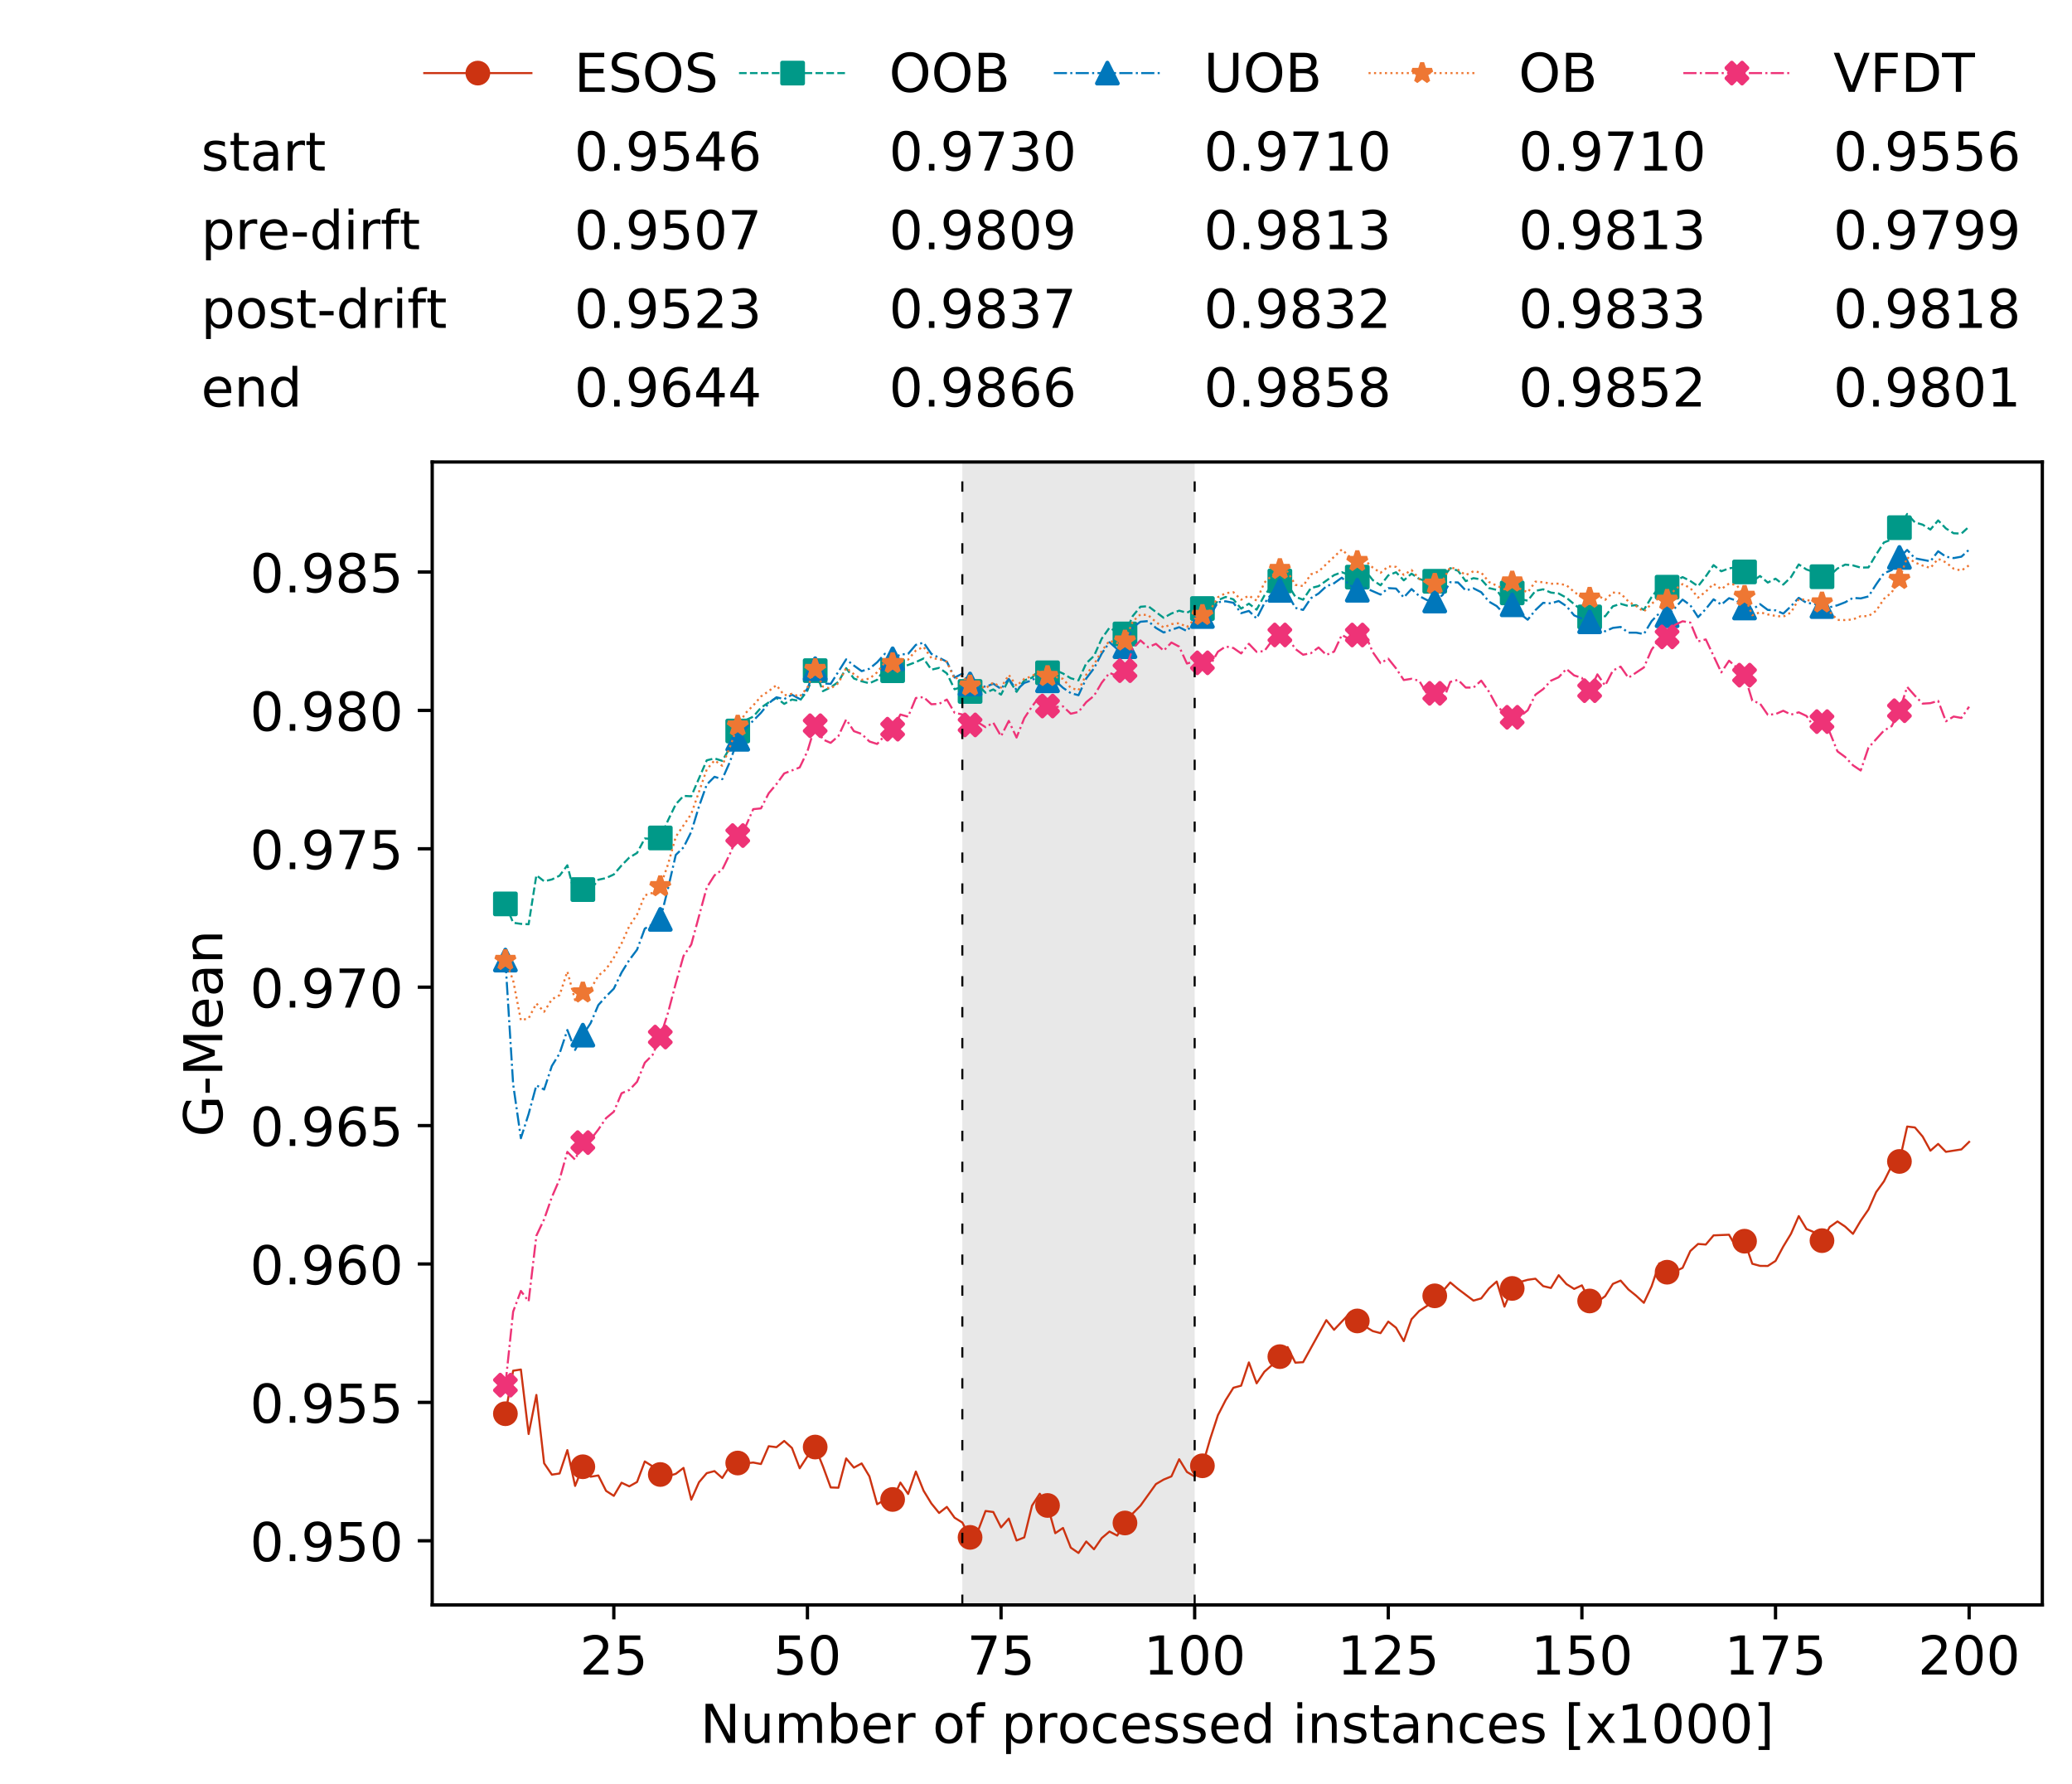 <?xml version="1.0" encoding="utf-8" standalone="no"?>
<!DOCTYPE svg PUBLIC "-//W3C//DTD SVG 1.1//EN"
  "http://www.w3.org/Graphics/SVG/1.1/DTD/svg11.dtd">
<!-- Created with matplotlib (https://matplotlib.org/) -->
<svg height="432.615pt" version="1.1" viewBox="0 0 502.65 432.615" width="502.65pt" xmlns="http://www.w3.org/2000/svg" xmlns:xlink="http://www.w3.org/1999/xlink">
 <defs>
  <style type="text/css">
*{stroke-linecap:butt;stroke-linejoin:round;white-space:pre;}
  </style>
 </defs>
 <g id="figure_1">
  <g id="patch_1">
   <path d="M 0 432.615 
L 502.65 432.615 
L 502.65 0 
L 0 0 
z
" style="fill:#ffffff;"/>
  </g>
  <g id="axes_1">
   <g id="patch_2">
    <path d="M 104.85 389.252 
L 495.45 389.252 
L 495.45 112.052 
L 104.85 112.052 
z
" style="fill:#ffffff;"/>
   </g>
   <g id="patch_3">
    <path clip-path="url(#p8463ac340e)" d="M 289.817 389.252 
L 289.817 112.052 
L 233.453 112.052 
L 233.453 389.252 
z
" style="fill:#d3d3d3;opacity:0.5;"/>
   </g>
   <g id="matplotlib.axis_1">
    <g id="xtick_1">
     <g id="line2d_1">
      <defs>
       <path d="M 0 0 
L 0 3.5 
" id="m3580ce776c" style="stroke:#000000;stroke-width:0.8;"/>
      </defs>
      <g>
       <use style="stroke:#000000;stroke-width:0.8;" x="148.908" xlink:href="#m3580ce776c" y="389.252"/>
      </g>
     </g>
     <g id="text_1">
      <!-- 25 -->
      <defs>
       <path d="M 19.188 8.297 
L 53.609 8.297 
L 53.609 0 
L 7.328 0 
L 7.328 8.297 
Q 12.938 14.109 22.625 23.891 
Q 32.328 33.688 34.812 36.531 
Q 39.547 41.844 41.422 45.531 
Q 43.312 49.219 43.312 52.781 
Q 43.312 58.594 39.234 62.25 
Q 35.156 65.922 28.609 65.922 
Q 23.969 65.922 18.812 64.312 
Q 13.672 62.703 7.812 59.422 
L 7.812 69.391 
Q 13.766 71.781 18.938 73 
Q 24.125 74.219 28.422 74.219 
Q 39.75 74.219 46.484 68.547 
Q 53.219 62.891 53.219 53.422 
Q 53.219 48.922 51.531 44.891 
Q 49.859 40.875 45.406 35.406 
Q 44.188 33.984 37.641 27.219 
Q 31.109 20.453 19.188 8.297 
z
" id="DejaVuSans-50"/>
       <path d="M 10.797 72.906 
L 49.516 72.906 
L 49.516 64.594 
L 19.828 64.594 
L 19.828 46.734 
Q 21.969 47.469 24.109 47.828 
Q 26.266 48.188 28.422 48.188 
Q 40.625 48.188 47.75 41.5 
Q 54.891 34.812 54.891 23.391 
Q 54.891 11.625 47.562 5.094 
Q 40.234 -1.422 26.906 -1.422 
Q 22.312 -1.422 17.547 -0.641 
Q 12.797 0.141 7.719 1.703 
L 7.719 11.625 
Q 12.109 9.234 16.797 8.062 
Q 21.484 6.891 26.703 6.891 
Q 35.156 6.891 40.078 11.328 
Q 45.016 15.766 45.016 23.391 
Q 45.016 31 40.078 35.438 
Q 35.156 39.891 26.703 39.891 
Q 22.75 39.891 18.812 39.016 
Q 14.891 38.141 10.797 36.281 
z
" id="DejaVuSans-53"/>
      </defs>
      <g transform="translate(140.636 406.13)scale(0.13 -0.13)">
       <use xlink:href="#DejaVuSans-50"/>
       <use x="63.623" xlink:href="#DejaVuSans-53"/>
      </g>
     </g>
    </g>
    <g id="xtick_2">
     <g id="line2d_2">
      <g>
       <use style="stroke:#000000;stroke-width:0.8;" x="195.877" xlink:href="#m3580ce776c" y="389.252"/>
      </g>
     </g>
     <g id="text_2">
      <!-- 50 -->
      <defs>
       <path d="M 31.781 66.406 
Q 24.172 66.406 20.328 58.906 
Q 16.5 51.422 16.5 36.375 
Q 16.5 21.391 20.328 13.891 
Q 24.172 6.391 31.781 6.391 
Q 39.453 6.391 43.281 13.891 
Q 47.125 21.391 47.125 36.375 
Q 47.125 51.422 43.281 58.906 
Q 39.453 66.406 31.781 66.406 
z
M 31.781 74.219 
Q 44.047 74.219 50.516 64.516 
Q 56.984 54.828 56.984 36.375 
Q 56.984 17.969 50.516 8.266 
Q 44.047 -1.422 31.781 -1.422 
Q 19.531 -1.422 13.062 8.266 
Q 6.594 17.969 6.594 36.375 
Q 6.594 54.828 13.062 64.516 
Q 19.531 74.219 31.781 74.219 
z
" id="DejaVuSans-48"/>
      </defs>
      <g transform="translate(187.606 406.13)scale(0.13 -0.13)">
       <use xlink:href="#DejaVuSans-53"/>
       <use x="63.623" xlink:href="#DejaVuSans-48"/>
      </g>
     </g>
    </g>
    <g id="xtick_3">
     <g id="line2d_3">
      <g>
       <use style="stroke:#000000;stroke-width:0.8;" x="242.847" xlink:href="#m3580ce776c" y="389.252"/>
      </g>
     </g>
     <g id="text_3">
      <!-- 75 -->
      <defs>
       <path d="M 8.203 72.906 
L 55.078 72.906 
L 55.078 68.703 
L 28.609 0 
L 18.312 0 
L 43.219 64.594 
L 8.203 64.594 
z
" id="DejaVuSans-55"/>
      </defs>
      <g transform="translate(234.576 406.13)scale(0.13 -0.13)">
       <use xlink:href="#DejaVuSans-55"/>
       <use x="63.623" xlink:href="#DejaVuSans-53"/>
      </g>
     </g>
    </g>
    <g id="xtick_4">
     <g id="line2d_4">
      <g>
       <use style="stroke:#000000;stroke-width:0.8;" x="289.817" xlink:href="#m3580ce776c" y="389.252"/>
      </g>
     </g>
     <g id="text_4">
      <!-- 100 -->
      <defs>
       <path d="M 12.406 8.297 
L 28.516 8.297 
L 28.516 63.922 
L 10.984 60.406 
L 10.984 69.391 
L 28.422 72.906 
L 38.281 72.906 
L 38.281 8.297 
L 54.391 8.297 
L 54.391 0 
L 12.406 0 
z
" id="DejaVuSans-49"/>
      </defs>
      <g transform="translate(277.41 406.13)scale(0.13 -0.13)">
       <use xlink:href="#DejaVuSans-49"/>
       <use x="63.623" xlink:href="#DejaVuSans-48"/>
       <use x="127.246" xlink:href="#DejaVuSans-48"/>
      </g>
     </g>
    </g>
    <g id="xtick_5">
     <g id="line2d_5">
      <g>
       <use style="stroke:#000000;stroke-width:0.8;" x="336.786" xlink:href="#m3580ce776c" y="389.252"/>
      </g>
     </g>
     <g id="text_5">
      <!-- 125 -->
      <g transform="translate(324.379 406.13)scale(0.13 -0.13)">
       <use xlink:href="#DejaVuSans-49"/>
       <use x="63.623" xlink:href="#DejaVuSans-50"/>
       <use x="127.246" xlink:href="#DejaVuSans-53"/>
      </g>
     </g>
    </g>
    <g id="xtick_6">
     <g id="line2d_6">
      <g>
       <use style="stroke:#000000;stroke-width:0.8;" x="383.756" xlink:href="#m3580ce776c" y="389.252"/>
      </g>
     </g>
     <g id="text_6">
      <!-- 150 -->
      <g transform="translate(371.349 406.13)scale(0.13 -0.13)">
       <use xlink:href="#DejaVuSans-49"/>
       <use x="63.623" xlink:href="#DejaVuSans-53"/>
       <use x="127.246" xlink:href="#DejaVuSans-48"/>
      </g>
     </g>
    </g>
    <g id="xtick_7">
     <g id="line2d_7">
      <g>
       <use style="stroke:#000000;stroke-width:0.8;" x="430.726" xlink:href="#m3580ce776c" y="389.252"/>
      </g>
     </g>
     <g id="text_7">
      <!-- 175 -->
      <g transform="translate(418.319 406.13)scale(0.13 -0.13)">
       <use xlink:href="#DejaVuSans-49"/>
       <use x="63.623" xlink:href="#DejaVuSans-55"/>
       <use x="127.246" xlink:href="#DejaVuSans-53"/>
      </g>
     </g>
    </g>
    <g id="xtick_8">
     <g id="line2d_8">
      <g>
       <use style="stroke:#000000;stroke-width:0.8;" x="477.695" xlink:href="#m3580ce776c" y="389.252"/>
      </g>
     </g>
     <g id="text_8">
      <!-- 200 -->
      <g transform="translate(465.289 406.13)scale(0.13 -0.13)">
       <use xlink:href="#DejaVuSans-50"/>
       <use x="63.623" xlink:href="#DejaVuSans-48"/>
       <use x="127.246" xlink:href="#DejaVuSans-48"/>
      </g>
     </g>
    </g>
    <g id="text_9">
     <!-- Number of processed instances [x1000] -->
     <defs>
      <path d="M 9.812 72.906 
L 23.094 72.906 
L 55.422 11.922 
L 55.422 72.906 
L 64.984 72.906 
L 64.984 0 
L 51.703 0 
L 19.391 60.984 
L 19.391 0 
L 9.812 0 
z
" id="DejaVuSans-78"/>
      <path d="M 8.5 21.578 
L 8.5 54.688 
L 17.484 54.688 
L 17.484 21.922 
Q 17.484 14.156 20.5 10.266 
Q 23.531 6.391 29.594 6.391 
Q 36.859 6.391 41.078 11.031 
Q 45.312 15.672 45.312 23.688 
L 45.312 54.688 
L 54.297 54.688 
L 54.297 0 
L 45.312 0 
L 45.312 8.406 
Q 42.047 3.422 37.719 1 
Q 33.406 -1.422 27.688 -1.422 
Q 18.266 -1.422 13.375 4.438 
Q 8.5 10.297 8.5 21.578 
z
M 31.109 56 
z
" id="DejaVuSans-117"/>
      <path d="M 52 44.188 
Q 55.375 50.25 60.062 53.125 
Q 64.75 56 71.094 56 
Q 79.641 56 84.281 50.016 
Q 88.922 44.047 88.922 33.016 
L 88.922 0 
L 79.891 0 
L 79.891 32.719 
Q 79.891 40.578 77.094 44.375 
Q 74.312 48.188 68.609 48.188 
Q 61.625 48.188 57.562 43.547 
Q 53.516 38.922 53.516 30.906 
L 53.516 0 
L 44.484 0 
L 44.484 32.719 
Q 44.484 40.625 41.703 44.406 
Q 38.922 48.188 33.109 48.188 
Q 26.219 48.188 22.156 43.531 
Q 18.109 38.875 18.109 30.906 
L 18.109 0 
L 9.078 0 
L 9.078 54.688 
L 18.109 54.688 
L 18.109 46.188 
Q 21.188 51.219 25.484 53.609 
Q 29.781 56 35.688 56 
Q 41.656 56 45.828 52.969 
Q 50 49.953 52 44.188 
z
" id="DejaVuSans-109"/>
      <path d="M 48.688 27.297 
Q 48.688 37.203 44.609 42.844 
Q 40.531 48.484 33.406 48.484 
Q 26.266 48.484 22.188 42.844 
Q 18.109 37.203 18.109 27.297 
Q 18.109 17.391 22.188 11.75 
Q 26.266 6.109 33.406 6.109 
Q 40.531 6.109 44.609 11.75 
Q 48.688 17.391 48.688 27.297 
z
M 18.109 46.391 
Q 20.953 51.266 25.266 53.625 
Q 29.594 56 35.594 56 
Q 45.562 56 51.781 48.094 
Q 58.016 40.188 58.016 27.297 
Q 58.016 14.406 51.781 6.484 
Q 45.562 -1.422 35.594 -1.422 
Q 29.594 -1.422 25.266 0.953 
Q 20.953 3.328 18.109 8.203 
L 18.109 0 
L 9.078 0 
L 9.078 75.984 
L 18.109 75.984 
z
" id="DejaVuSans-98"/>
      <path d="M 56.203 29.594 
L 56.203 25.203 
L 14.891 25.203 
Q 15.484 15.922 20.484 11.062 
Q 25.484 6.203 34.422 6.203 
Q 39.594 6.203 44.453 7.469 
Q 49.312 8.734 54.109 11.281 
L 54.109 2.781 
Q 49.266 0.734 44.188 -0.344 
Q 39.109 -1.422 33.891 -1.422 
Q 20.797 -1.422 13.156 6.188 
Q 5.516 13.812 5.516 26.812 
Q 5.516 40.234 12.766 48.109 
Q 20.016 56 32.328 56 
Q 43.359 56 49.781 48.891 
Q 56.203 41.797 56.203 29.594 
z
M 47.219 32.234 
Q 47.125 39.594 43.094 43.984 
Q 39.062 48.391 32.422 48.391 
Q 24.906 48.391 20.391 44.141 
Q 15.875 39.891 15.188 32.172 
z
" id="DejaVuSans-101"/>
      <path d="M 41.109 46.297 
Q 39.594 47.172 37.812 47.578 
Q 36.031 48 33.891 48 
Q 26.266 48 22.188 43.047 
Q 18.109 38.094 18.109 28.812 
L 18.109 0 
L 9.078 0 
L 9.078 54.688 
L 18.109 54.688 
L 18.109 46.188 
Q 20.953 51.172 25.484 53.578 
Q 30.031 56 36.531 56 
Q 37.453 56 38.578 55.875 
Q 39.703 55.766 41.062 55.516 
z
" id="DejaVuSans-114"/>
      <path id="DejaVuSans-32"/>
      <path d="M 30.609 48.391 
Q 23.391 48.391 19.188 42.75 
Q 14.984 37.109 14.984 27.297 
Q 14.984 17.484 19.156 11.844 
Q 23.344 6.203 30.609 6.203 
Q 37.797 6.203 41.984 11.859 
Q 46.188 17.531 46.188 27.297 
Q 46.188 37.016 41.984 42.703 
Q 37.797 48.391 30.609 48.391 
z
M 30.609 56 
Q 42.328 56 49.016 48.375 
Q 55.719 40.766 55.719 27.297 
Q 55.719 13.875 49.016 6.219 
Q 42.328 -1.422 30.609 -1.422 
Q 18.844 -1.422 12.172 6.219 
Q 5.516 13.875 5.516 27.297 
Q 5.516 40.766 12.172 48.375 
Q 18.844 56 30.609 56 
z
" id="DejaVuSans-111"/>
      <path d="M 37.109 75.984 
L 37.109 68.5 
L 28.516 68.5 
Q 23.688 68.5 21.797 66.547 
Q 19.922 64.594 19.922 59.516 
L 19.922 54.688 
L 34.719 54.688 
L 34.719 47.703 
L 19.922 47.703 
L 19.922 0 
L 10.891 0 
L 10.891 47.703 
L 2.297 47.703 
L 2.297 54.688 
L 10.891 54.688 
L 10.891 58.5 
Q 10.891 67.625 15.141 71.797 
Q 19.391 75.984 28.609 75.984 
z
" id="DejaVuSans-102"/>
      <path d="M 18.109 8.203 
L 18.109 -20.797 
L 9.078 -20.797 
L 9.078 54.688 
L 18.109 54.688 
L 18.109 46.391 
Q 20.953 51.266 25.266 53.625 
Q 29.594 56 35.594 56 
Q 45.562 56 51.781 48.094 
Q 58.016 40.188 58.016 27.297 
Q 58.016 14.406 51.781 6.484 
Q 45.562 -1.422 35.594 -1.422 
Q 29.594 -1.422 25.266 0.953 
Q 20.953 3.328 18.109 8.203 
z
M 48.688 27.297 
Q 48.688 37.203 44.609 42.844 
Q 40.531 48.484 33.406 48.484 
Q 26.266 48.484 22.188 42.844 
Q 18.109 37.203 18.109 27.297 
Q 18.109 17.391 22.188 11.75 
Q 26.266 6.109 33.406 6.109 
Q 40.531 6.109 44.609 11.75 
Q 48.688 17.391 48.688 27.297 
z
" id="DejaVuSans-112"/>
      <path d="M 48.781 52.594 
L 48.781 44.188 
Q 44.969 46.297 41.141 47.344 
Q 37.312 48.391 33.406 48.391 
Q 24.656 48.391 19.812 42.844 
Q 14.984 37.312 14.984 27.297 
Q 14.984 17.281 19.812 11.734 
Q 24.656 6.203 33.406 6.203 
Q 37.312 6.203 41.141 7.25 
Q 44.969 8.297 48.781 10.406 
L 48.781 2.094 
Q 45.016 0.344 40.984 -0.531 
Q 36.969 -1.422 32.422 -1.422 
Q 20.062 -1.422 12.781 6.344 
Q 5.516 14.109 5.516 27.297 
Q 5.516 40.672 12.859 48.328 
Q 20.219 56 33.016 56 
Q 37.156 56 41.109 55.141 
Q 45.062 54.297 48.781 52.594 
z
" id="DejaVuSans-99"/>
      <path d="M 44.281 53.078 
L 44.281 44.578 
Q 40.484 46.531 36.375 47.5 
Q 32.281 48.484 27.875 48.484 
Q 21.188 48.484 17.844 46.438 
Q 14.5 44.391 14.5 40.281 
Q 14.5 37.156 16.891 35.375 
Q 19.281 33.594 26.516 31.984 
L 29.594 31.297 
Q 39.156 29.25 43.188 25.516 
Q 47.219 21.781 47.219 15.094 
Q 47.219 7.469 41.188 3.016 
Q 35.156 -1.422 24.609 -1.422 
Q 20.219 -1.422 15.453 -0.562 
Q 10.688 0.297 5.422 2 
L 5.422 11.281 
Q 10.406 8.688 15.234 7.391 
Q 20.062 6.109 24.812 6.109 
Q 31.156 6.109 34.562 8.281 
Q 37.984 10.453 37.984 14.406 
Q 37.984 18.062 35.516 20.016 
Q 33.062 21.969 24.703 23.781 
L 21.578 24.516 
Q 13.234 26.266 9.516 29.906 
Q 5.812 33.547 5.812 39.891 
Q 5.812 47.609 11.281 51.797 
Q 16.75 56 26.812 56 
Q 31.781 56 36.172 55.266 
Q 40.578 54.547 44.281 53.078 
z
" id="DejaVuSans-115"/>
      <path d="M 45.406 46.391 
L 45.406 75.984 
L 54.391 75.984 
L 54.391 0 
L 45.406 0 
L 45.406 8.203 
Q 42.578 3.328 38.25 0.953 
Q 33.938 -1.422 27.875 -1.422 
Q 17.969 -1.422 11.734 6.484 
Q 5.516 14.406 5.516 27.297 
Q 5.516 40.188 11.734 48.094 
Q 17.969 56 27.875 56 
Q 33.938 56 38.25 53.625 
Q 42.578 51.266 45.406 46.391 
z
M 14.797 27.297 
Q 14.797 17.391 18.875 11.75 
Q 22.953 6.109 30.078 6.109 
Q 37.203 6.109 41.297 11.75 
Q 45.406 17.391 45.406 27.297 
Q 45.406 37.203 41.297 42.844 
Q 37.203 48.484 30.078 48.484 
Q 22.953 48.484 18.875 42.844 
Q 14.797 37.203 14.797 27.297 
z
" id="DejaVuSans-100"/>
      <path d="M 9.422 54.688 
L 18.406 54.688 
L 18.406 0 
L 9.422 0 
z
M 9.422 75.984 
L 18.406 75.984 
L 18.406 64.594 
L 9.422 64.594 
z
" id="DejaVuSans-105"/>
      <path d="M 54.891 33.016 
L 54.891 0 
L 45.906 0 
L 45.906 32.719 
Q 45.906 40.484 42.875 44.328 
Q 39.844 48.188 33.797 48.188 
Q 26.516 48.188 22.312 43.547 
Q 18.109 38.922 18.109 30.906 
L 18.109 0 
L 9.078 0 
L 9.078 54.688 
L 18.109 54.688 
L 18.109 46.188 
Q 21.344 51.125 25.703 53.562 
Q 30.078 56 35.797 56 
Q 45.219 56 50.047 50.172 
Q 54.891 44.344 54.891 33.016 
z
" id="DejaVuSans-110"/>
      <path d="M 18.312 70.219 
L 18.312 54.688 
L 36.812 54.688 
L 36.812 47.703 
L 18.312 47.703 
L 18.312 18.016 
Q 18.312 11.328 20.141 9.422 
Q 21.969 7.516 27.594 7.516 
L 36.812 7.516 
L 36.812 0 
L 27.594 0 
Q 17.188 0 13.234 3.875 
Q 9.281 7.766 9.281 18.016 
L 9.281 47.703 
L 2.688 47.703 
L 2.688 54.688 
L 9.281 54.688 
L 9.281 70.219 
z
" id="DejaVuSans-116"/>
      <path d="M 34.281 27.484 
Q 23.391 27.484 19.188 25 
Q 14.984 22.516 14.984 16.5 
Q 14.984 11.719 18.141 8.906 
Q 21.297 6.109 26.703 6.109 
Q 34.188 6.109 38.703 11.406 
Q 43.219 16.703 43.219 25.484 
L 43.219 27.484 
z
M 52.203 31.203 
L 52.203 0 
L 43.219 0 
L 43.219 8.297 
Q 40.141 3.328 35.547 0.953 
Q 30.953 -1.422 24.312 -1.422 
Q 15.922 -1.422 10.953 3.297 
Q 6 8.016 6 15.922 
Q 6 25.141 12.172 29.828 
Q 18.359 34.516 30.609 34.516 
L 43.219 34.516 
L 43.219 35.406 
Q 43.219 41.609 39.141 45 
Q 35.062 48.391 27.688 48.391 
Q 23 48.391 18.547 47.266 
Q 14.109 46.141 10.016 43.891 
L 10.016 52.203 
Q 14.938 54.109 19.578 55.047 
Q 24.219 56 28.609 56 
Q 40.484 56 46.344 49.844 
Q 52.203 43.703 52.203 31.203 
z
" id="DejaVuSans-97"/>
      <path d="M 8.594 75.984 
L 29.297 75.984 
L 29.297 69 
L 17.578 69 
L 17.578 -6.203 
L 29.297 -6.203 
L 29.297 -13.188 
L 8.594 -13.188 
z
" id="DejaVuSans-91"/>
      <path d="M 54.891 54.688 
L 35.109 28.078 
L 55.906 0 
L 45.312 0 
L 29.391 21.484 
L 13.484 0 
L 2.875 0 
L 24.125 28.609 
L 4.688 54.688 
L 15.281 54.688 
L 29.781 35.203 
L 44.281 54.688 
z
" id="DejaVuSans-120"/>
      <path d="M 30.422 75.984 
L 30.422 -13.188 
L 9.719 -13.188 
L 9.719 -6.203 
L 21.391 -6.203 
L 21.391 69 
L 9.719 69 
L 9.719 75.984 
z
" id="DejaVuSans-93"/>
     </defs>
     <g transform="translate(169.881 422.711)scale(0.13 -0.13)">
      <use xlink:href="#DejaVuSans-78"/>
      <use x="74.805" xlink:href="#DejaVuSans-117"/>
      <use x="138.184" xlink:href="#DejaVuSans-109"/>
      <use x="235.596" xlink:href="#DejaVuSans-98"/>
      <use x="299.072" xlink:href="#DejaVuSans-101"/>
      <use x="360.596" xlink:href="#DejaVuSans-114"/>
      <use x="401.709" xlink:href="#DejaVuSans-32"/>
      <use x="433.496" xlink:href="#DejaVuSans-111"/>
      <use x="494.678" xlink:href="#DejaVuSans-102"/>
      <use x="529.883" xlink:href="#DejaVuSans-32"/>
      <use x="561.67" xlink:href="#DejaVuSans-112"/>
      <use x="625.146" xlink:href="#DejaVuSans-114"/>
      <use x="666.229" xlink:href="#DejaVuSans-111"/>
      <use x="727.41" xlink:href="#DejaVuSans-99"/>
      <use x="782.391" xlink:href="#DejaVuSans-101"/>
      <use x="843.914" xlink:href="#DejaVuSans-115"/>
      <use x="896.014" xlink:href="#DejaVuSans-115"/>
      <use x="948.113" xlink:href="#DejaVuSans-101"/>
      <use x="1009.637" xlink:href="#DejaVuSans-100"/>
      <use x="1073.113" xlink:href="#DejaVuSans-32"/>
      <use x="1104.9" xlink:href="#DejaVuSans-105"/>
      <use x="1132.684" xlink:href="#DejaVuSans-110"/>
      <use x="1196.062" xlink:href="#DejaVuSans-115"/>
      <use x="1248.162" xlink:href="#DejaVuSans-116"/>
      <use x="1287.371" xlink:href="#DejaVuSans-97"/>
      <use x="1348.65" xlink:href="#DejaVuSans-110"/>
      <use x="1412.029" xlink:href="#DejaVuSans-99"/>
      <use x="1467.01" xlink:href="#DejaVuSans-101"/>
      <use x="1528.533" xlink:href="#DejaVuSans-115"/>
      <use x="1580.633" xlink:href="#DejaVuSans-32"/>
      <use x="1612.42" xlink:href="#DejaVuSans-91"/>
      <use x="1651.434" xlink:href="#DejaVuSans-120"/>
      <use x="1710.613" xlink:href="#DejaVuSans-49"/>
      <use x="1774.236" xlink:href="#DejaVuSans-48"/>
      <use x="1837.859" xlink:href="#DejaVuSans-48"/>
      <use x="1901.482" xlink:href="#DejaVuSans-48"/>
      <use x="1965.105" xlink:href="#DejaVuSans-93"/>
     </g>
    </g>
   </g>
   <g id="matplotlib.axis_2">
    <g id="ytick_1">
     <g id="line2d_9">
      <defs>
       <path d="M 0 0 
L -3.5 0 
" id="m4ad093df79" style="stroke:#000000;stroke-width:0.8;"/>
      </defs>
      <g>
       <use style="stroke:#000000;stroke-width:0.8;" x="104.85" xlink:href="#m4ad093df79" y="373.691"/>
      </g>
     </g>
     <g id="text_10">
      <!-- 0.950 -->
      <defs>
       <path d="M 10.688 12.406 
L 21 12.406 
L 21 0 
L 10.688 0 
z
" id="DejaVuSans-46"/>
       <path d="M 10.984 1.516 
L 10.984 10.5 
Q 14.703 8.734 18.5 7.812 
Q 22.312 6.891 25.984 6.891 
Q 35.75 6.891 40.891 13.453 
Q 46.047 20.016 46.781 33.406 
Q 43.953 29.203 39.594 26.953 
Q 35.25 24.703 29.984 24.703 
Q 19.047 24.703 12.672 31.312 
Q 6.297 37.938 6.297 49.422 
Q 6.297 60.641 12.938 67.422 
Q 19.578 74.219 30.609 74.219 
Q 43.266 74.219 49.922 64.516 
Q 56.594 54.828 56.594 36.375 
Q 56.594 19.141 48.406 8.859 
Q 40.234 -1.422 26.422 -1.422 
Q 22.703 -1.422 18.891 -0.688 
Q 15.094 0.047 10.984 1.516 
z
M 30.609 32.422 
Q 37.25 32.422 41.125 36.953 
Q 45.016 41.5 45.016 49.422 
Q 45.016 57.281 41.125 61.844 
Q 37.25 66.406 30.609 66.406 
Q 23.969 66.406 20.094 61.844 
Q 16.219 57.281 16.219 49.422 
Q 16.219 41.5 20.094 36.953 
Q 23.969 32.422 30.609 32.422 
z
" id="DejaVuSans-57"/>
      </defs>
      <g transform="translate(60.633 378.63)scale(0.13 -0.13)">
       <use xlink:href="#DejaVuSans-48"/>
       <use x="63.623" xlink:href="#DejaVuSans-46"/>
       <use x="95.41" xlink:href="#DejaVuSans-57"/>
       <use x="159.033" xlink:href="#DejaVuSans-53"/>
       <use x="222.656" xlink:href="#DejaVuSans-48"/>
      </g>
     </g>
    </g>
    <g id="ytick_2">
     <g id="line2d_10">
      <g>
       <use style="stroke:#000000;stroke-width:0.8;" x="104.85" xlink:href="#m4ad093df79" y="340.124"/>
      </g>
     </g>
     <g id="text_11">
      <!-- 0.955 -->
      <g transform="translate(60.633 345.063)scale(0.13 -0.13)">
       <use xlink:href="#DejaVuSans-48"/>
       <use x="63.623" xlink:href="#DejaVuSans-46"/>
       <use x="95.41" xlink:href="#DejaVuSans-57"/>
       <use x="159.033" xlink:href="#DejaVuSans-53"/>
       <use x="222.656" xlink:href="#DejaVuSans-53"/>
      </g>
     </g>
    </g>
    <g id="ytick_3">
     <g id="line2d_11">
      <g>
       <use style="stroke:#000000;stroke-width:0.8;" x="104.85" xlink:href="#m4ad093df79" y="306.558"/>
      </g>
     </g>
     <g id="text_12">
      <!-- 0.960 -->
      <defs>
       <path d="M 33.016 40.375 
Q 26.375 40.375 22.484 35.828 
Q 18.609 31.297 18.609 23.391 
Q 18.609 15.531 22.484 10.953 
Q 26.375 6.391 33.016 6.391 
Q 39.656 6.391 43.531 10.953 
Q 47.406 15.531 47.406 23.391 
Q 47.406 31.297 43.531 35.828 
Q 39.656 40.375 33.016 40.375 
z
M 52.594 71.297 
L 52.594 62.312 
Q 48.875 64.062 45.094 64.984 
Q 41.312 65.922 37.594 65.922 
Q 27.828 65.922 22.672 59.328 
Q 17.531 52.734 16.797 39.406 
Q 19.672 43.656 24.016 45.922 
Q 28.375 48.188 33.594 48.188 
Q 44.578 48.188 50.953 41.516 
Q 57.328 34.859 57.328 23.391 
Q 57.328 12.156 50.688 5.359 
Q 44.047 -1.422 33.016 -1.422 
Q 20.359 -1.422 13.672 8.266 
Q 6.984 17.969 6.984 36.375 
Q 6.984 53.656 15.188 63.938 
Q 23.391 74.219 37.203 74.219 
Q 40.922 74.219 44.703 73.484 
Q 48.484 72.75 52.594 71.297 
z
" id="DejaVuSans-54"/>
      </defs>
      <g transform="translate(60.633 311.497)scale(0.13 -0.13)">
       <use xlink:href="#DejaVuSans-48"/>
       <use x="63.623" xlink:href="#DejaVuSans-46"/>
       <use x="95.41" xlink:href="#DejaVuSans-57"/>
       <use x="159.033" xlink:href="#DejaVuSans-54"/>
       <use x="222.656" xlink:href="#DejaVuSans-48"/>
      </g>
     </g>
    </g>
    <g id="ytick_4">
     <g id="line2d_12">
      <g>
       <use style="stroke:#000000;stroke-width:0.8;" x="104.85" xlink:href="#m4ad093df79" y="272.992"/>
      </g>
     </g>
     <g id="text_13">
      <!-- 0.965 -->
      <g transform="translate(60.633 277.931)scale(0.13 -0.13)">
       <use xlink:href="#DejaVuSans-48"/>
       <use x="63.623" xlink:href="#DejaVuSans-46"/>
       <use x="95.41" xlink:href="#DejaVuSans-57"/>
       <use x="159.033" xlink:href="#DejaVuSans-54"/>
       <use x="222.656" xlink:href="#DejaVuSans-53"/>
      </g>
     </g>
    </g>
    <g id="ytick_5">
     <g id="line2d_13">
      <g>
       <use style="stroke:#000000;stroke-width:0.8;" x="104.85" xlink:href="#m4ad093df79" y="239.426"/>
      </g>
     </g>
     <g id="text_14">
      <!-- 0.970 -->
      <g transform="translate(60.633 244.365)scale(0.13 -0.13)">
       <use xlink:href="#DejaVuSans-48"/>
       <use x="63.623" xlink:href="#DejaVuSans-46"/>
       <use x="95.41" xlink:href="#DejaVuSans-57"/>
       <use x="159.033" xlink:href="#DejaVuSans-55"/>
       <use x="222.656" xlink:href="#DejaVuSans-48"/>
      </g>
     </g>
    </g>
    <g id="ytick_6">
     <g id="line2d_14">
      <g>
       <use style="stroke:#000000;stroke-width:0.8;" x="104.85" xlink:href="#m4ad093df79" y="205.86"/>
      </g>
     </g>
     <g id="text_15">
      <!-- 0.975 -->
      <g transform="translate(60.633 210.799)scale(0.13 -0.13)">
       <use xlink:href="#DejaVuSans-48"/>
       <use x="63.623" xlink:href="#DejaVuSans-46"/>
       <use x="95.41" xlink:href="#DejaVuSans-57"/>
       <use x="159.033" xlink:href="#DejaVuSans-55"/>
       <use x="222.656" xlink:href="#DejaVuSans-53"/>
      </g>
     </g>
    </g>
    <g id="ytick_7">
     <g id="line2d_15">
      <g>
       <use style="stroke:#000000;stroke-width:0.8;" x="104.85" xlink:href="#m4ad093df79" y="172.294"/>
      </g>
     </g>
     <g id="text_16">
      <!-- 0.980 -->
      <defs>
       <path d="M 31.781 34.625 
Q 24.75 34.625 20.719 30.859 
Q 16.703 27.094 16.703 20.516 
Q 16.703 13.922 20.719 10.156 
Q 24.75 6.391 31.781 6.391 
Q 38.812 6.391 42.859 10.172 
Q 46.922 13.969 46.922 20.516 
Q 46.922 27.094 42.891 30.859 
Q 38.875 34.625 31.781 34.625 
z
M 21.922 38.812 
Q 15.578 40.375 12.031 44.719 
Q 8.5 49.078 8.5 55.328 
Q 8.5 64.062 14.719 69.141 
Q 20.953 74.219 31.781 74.219 
Q 42.672 74.219 48.875 69.141 
Q 55.078 64.062 55.078 55.328 
Q 55.078 49.078 51.531 44.719 
Q 48 40.375 41.703 38.812 
Q 48.828 37.156 52.797 32.312 
Q 56.781 27.484 56.781 20.516 
Q 56.781 9.906 50.312 4.234 
Q 43.844 -1.422 31.781 -1.422 
Q 19.734 -1.422 13.25 4.234 
Q 6.781 9.906 6.781 20.516 
Q 6.781 27.484 10.781 32.312 
Q 14.797 37.156 21.922 38.812 
z
M 18.312 54.391 
Q 18.312 48.734 21.844 45.562 
Q 25.391 42.391 31.781 42.391 
Q 38.141 42.391 41.719 45.562 
Q 45.312 48.734 45.312 54.391 
Q 45.312 60.062 41.719 63.234 
Q 38.141 66.406 31.781 66.406 
Q 25.391 66.406 21.844 63.234 
Q 18.312 60.062 18.312 54.391 
z
" id="DejaVuSans-56"/>
      </defs>
      <g transform="translate(60.633 177.233)scale(0.13 -0.13)">
       <use xlink:href="#DejaVuSans-48"/>
       <use x="63.623" xlink:href="#DejaVuSans-46"/>
       <use x="95.41" xlink:href="#DejaVuSans-57"/>
       <use x="159.033" xlink:href="#DejaVuSans-56"/>
       <use x="222.656" xlink:href="#DejaVuSans-48"/>
      </g>
     </g>
    </g>
    <g id="ytick_8">
     <g id="line2d_16">
      <g>
       <use style="stroke:#000000;stroke-width:0.8;" x="104.85" xlink:href="#m4ad093df79" y="138.728"/>
      </g>
     </g>
     <g id="text_17">
      <!-- 0.985 -->
      <g transform="translate(60.633 143.667)scale(0.13 -0.13)">
       <use xlink:href="#DejaVuSans-48"/>
       <use x="63.623" xlink:href="#DejaVuSans-46"/>
       <use x="95.41" xlink:href="#DejaVuSans-57"/>
       <use x="159.033" xlink:href="#DejaVuSans-56"/>
       <use x="222.656" xlink:href="#DejaVuSans-53"/>
      </g>
     </g>
    </g>
    <g id="text_18">
     <!-- G-Mean -->
     <defs>
      <path d="M 59.516 10.406 
L 59.516 29.984 
L 43.406 29.984 
L 43.406 38.094 
L 69.281 38.094 
L 69.281 6.781 
Q 63.578 2.734 56.688 0.656 
Q 49.812 -1.422 42 -1.422 
Q 24.906 -1.422 15.25 8.562 
Q 5.609 18.562 5.609 36.375 
Q 5.609 54.25 15.25 64.234 
Q 24.906 74.219 42 74.219 
Q 49.125 74.219 55.547 72.453 
Q 61.969 70.703 67.391 67.281 
L 67.391 56.781 
Q 61.922 61.422 55.766 63.766 
Q 49.609 66.109 42.828 66.109 
Q 29.438 66.109 22.719 58.641 
Q 16.016 51.172 16.016 36.375 
Q 16.016 21.625 22.719 14.156 
Q 29.438 6.688 42.828 6.688 
Q 48.047 6.688 52.141 7.594 
Q 56.25 8.5 59.516 10.406 
z
" id="DejaVuSans-71"/>
      <path d="M 4.891 31.391 
L 31.203 31.391 
L 31.203 23.391 
L 4.891 23.391 
z
" id="DejaVuSans-45"/>
      <path d="M 9.812 72.906 
L 24.516 72.906 
L 43.109 23.297 
L 61.812 72.906 
L 76.516 72.906 
L 76.516 0 
L 66.891 0 
L 66.891 64.016 
L 48.094 14.016 
L 38.188 14.016 
L 19.391 64.016 
L 19.391 0 
L 9.812 0 
z
" id="DejaVuSans-77"/>
     </defs>
     <g transform="translate(53.93 275.744)rotate(-90)scale(0.13 -0.13)">
      <use xlink:href="#DejaVuSans-71"/>
      <use x="77.49" xlink:href="#DejaVuSans-45"/>
      <use x="113.574" xlink:href="#DejaVuSans-77"/>
      <use x="199.854" xlink:href="#DejaVuSans-101"/>
      <use x="261.377" xlink:href="#DejaVuSans-97"/>
      <use x="322.656" xlink:href="#DejaVuSans-110"/>
     </g>
    </g>
   </g>
   <g id="line2d_17"/>
   <g id="line2d_18"/>
   <g id="line2d_19"/>
   <g id="line2d_20"/>
   <g id="line2d_21"/>
   <g id="line2d_22">
    <path clip-path="url(#p8463ac340e)" d="M 122.605 342.875 
L 124.483 332.446 
L 126.362 332.154 
L 128.241 347.801 
L 130.12 338.319 
L 131.998 354.89 
L 133.877 357.655 
L 135.756 357.368 
L 137.635 351.698 
L 139.514 360.387 
L 141.392 355.737 
L 143.271 358.155 
L 145.15 357.851 
L 147.029 361.586 
L 148.908 362.795 
L 150.786 359.612 
L 152.665 360.49 
L 154.544 359.432 
L 156.423 354.448 
L 158.302 355.634 
L 160.18 357.616 
L 162.059 358.018 
L 163.938 357.455 
L 165.817 356.019 
L 167.695 363.727 
L 169.574 359.489 
L 171.453 357.287 
L 173.332 356.793 
L 175.211 358.463 
L 177.089 355.525 
L 178.968 354.833 
L 180.847 354.904 
L 182.726 354.716 
L 184.605 355.075 
L 186.483 350.752 
L 188.362 350.994 
L 190.241 349.479 
L 192.12 351.179 
L 193.998 356.109 
L 195.877 353.225 
L 197.756 350.956 
L 199.635 355.633 
L 201.514 360.757 
L 203.392 360.823 
L 205.271 353.718 
L 207.15 355.947 
L 209.029 354.934 
L 210.908 358.066 
L 212.786 364.828 
L 214.665 363.767 
L 216.544 363.671 
L 218.423 359.573 
L 220.302 362.34 
L 222.18 356.898 
L 224.059 361.559 
L 225.938 364.636 
L 227.817 366.949 
L 229.695 365.476 
L 231.574 368.098 
L 233.453 369.266 
L 235.332 372.865 
L 237.211 371.411 
L 239.089 366.463 
L 240.968 366.718 
L 242.847 370.45 
L 244.726 368.304 
L 246.605 373.622 
L 248.483 372.872 
L 250.362 365.164 
L 252.241 362.281 
L 254.12 365.127 
L 255.998 371.855 
L 257.877 370.581 
L 259.756 375.353 
L 261.635 376.652 
L 263.514 373.862 
L 265.392 375.755 
L 267.271 373.038 
L 269.15 371.452 
L 271.029 372.426 
L 272.908 369.377 
L 274.786 367.083 
L 276.665 365.173 
L 280.423 359.938 
L 282.302 358.841 
L 284.18 358.073 
L 286.059 353.912 
L 287.938 356.998 
L 289.817 358.106 
L 291.695 355.505 
L 293.574 349.008 
L 295.453 343.242 
L 297.332 339.581 
L 299.211 336.58 
L 301.089 336.073 
L 302.968 330.435 
L 304.847 335.506 
L 306.726 332.7 
L 308.605 331.045 
L 310.483 329.031 
L 312.362 326.72 
L 314.241 330.496 
L 316.12 330.379 
L 321.756 320.179 
L 323.635 322.52 
L 327.392 318.551 
L 329.271 320.373 
L 331.15 321.711 
L 333.029 322.835 
L 334.908 323.333 
L 336.786 320.531 
L 338.665 322.012 
L 340.544 325.272 
L 342.423 319.956 
L 344.302 317.942 
L 346.18 316.719 
L 348.059 314.285 
L 349.938 313.231 
L 351.817 311.037 
L 353.695 312.607 
L 357.453 315.444 
L 359.332 314.902 
L 361.211 312.496 
L 363.089 310.813 
L 364.968 316.905 
L 366.847 312.489 
L 368.726 310.931 
L 370.605 310.396 
L 372.483 310.132 
L 374.362 311.927 
L 376.241 312.377 
L 378.12 309.28 
L 379.998 311.427 
L 381.877 312.61 
L 383.756 311.738 
L 385.635 315.533 
L 387.514 315.732 
L 389.392 314.377 
L 391.271 311.386 
L 393.15 310.582 
L 395.029 312.727 
L 396.908 314.249 
L 398.786 315.976 
L 400.665 311.975 
L 402.544 306.389 
L 404.423 308.551 
L 406.302 308.399 
L 408.18 307.504 
L 410.059 303.416 
L 411.938 301.7 
L 413.817 301.843 
L 415.695 299.622 
L 419.453 299.463 
L 421.332 302.803 
L 423.211 301.034 
L 425.089 306.502 
L 426.968 307.016 
L 428.847 307.038 
L 430.726 305.825 
L 432.605 302.322 
L 434.483 299.23 
L 436.362 294.943 
L 438.241 298.076 
L 440.12 298.867 
L 441.998 300.898 
L 443.877 297.585 
L 445.756 296.243 
L 447.635 297.505 
L 449.514 299.251 
L 451.392 296.076 
L 453.271 293.356 
L 455.15 289.106 
L 457.029 286.52 
L 458.908 282.744 
L 460.786 281.691 
L 462.665 273.225 
L 464.544 273.447 
L 466.423 275.66 
L 468.302 279.081 
L 470.18 277.439 
L 472.059 279.357 
L 475.817 278.773 
L 477.695 276.949 
L 477.695 276.949 
" style="fill:none;stroke:#cc3311;stroke-linecap:square;stroke-width:0.5;"/>
    <defs>
     <path d="M 0 2.5 
C 0.663 2.5 1.299 2.237 1.768 1.768 
C 2.237 1.299 2.5 0.663 2.5 0 
C 2.5 -0.663 2.237 -1.299 1.768 -1.768 
C 1.299 -2.237 0.663 -2.5 0 -2.5 
C -0.663 -2.5 -1.299 -2.237 -1.768 -1.768 
C -2.237 -1.299 -2.5 -0.663 -2.5 0 
C -2.5 0.663 -2.237 1.299 -1.768 1.768 
C -1.299 2.237 -0.663 2.5 0 2.5 
z
" id="m29a93990ef" style="stroke:#cc3311;"/>
    </defs>
    <g clip-path="url(#p8463ac340e)">
     <use style="fill:#cc3311;stroke:#cc3311;" x="122.605" xlink:href="#m29a93990ef" y="342.875"/>
     <use style="fill:#cc3311;stroke:#cc3311;" x="141.392" xlink:href="#m29a93990ef" y="355.737"/>
     <use style="fill:#cc3311;stroke:#cc3311;" x="160.18" xlink:href="#m29a93990ef" y="357.616"/>
     <use style="fill:#cc3311;stroke:#cc3311;" x="178.968" xlink:href="#m29a93990ef" y="354.833"/>
     <use style="fill:#cc3311;stroke:#cc3311;" x="197.756" xlink:href="#m29a93990ef" y="350.956"/>
     <use style="fill:#cc3311;stroke:#cc3311;" x="216.544" xlink:href="#m29a93990ef" y="363.671"/>
     <use style="fill:#cc3311;stroke:#cc3311;" x="235.332" xlink:href="#m29a93990ef" y="372.865"/>
     <use style="fill:#cc3311;stroke:#cc3311;" x="254.12" xlink:href="#m29a93990ef" y="365.127"/>
     <use style="fill:#cc3311;stroke:#cc3311;" x="272.908" xlink:href="#m29a93990ef" y="369.377"/>
     <use style="fill:#cc3311;stroke:#cc3311;" x="291.695" xlink:href="#m29a93990ef" y="355.505"/>
     <use style="fill:#cc3311;stroke:#cc3311;" x="310.483" xlink:href="#m29a93990ef" y="329.031"/>
     <use style="fill:#cc3311;stroke:#cc3311;" x="329.271" xlink:href="#m29a93990ef" y="320.373"/>
     <use style="fill:#cc3311;stroke:#cc3311;" x="348.059" xlink:href="#m29a93990ef" y="314.285"/>
     <use style="fill:#cc3311;stroke:#cc3311;" x="366.847" xlink:href="#m29a93990ef" y="312.489"/>
     <use style="fill:#cc3311;stroke:#cc3311;" x="385.635" xlink:href="#m29a93990ef" y="315.533"/>
     <use style="fill:#cc3311;stroke:#cc3311;" x="404.423" xlink:href="#m29a93990ef" y="308.551"/>
     <use style="fill:#cc3311;stroke:#cc3311;" x="423.211" xlink:href="#m29a93990ef" y="301.034"/>
     <use style="fill:#cc3311;stroke:#cc3311;" x="441.998" xlink:href="#m29a93990ef" y="300.898"/>
     <use style="fill:#cc3311;stroke:#cc3311;" x="460.786" xlink:href="#m29a93990ef" y="281.691"/>
    </g>
   </g>
   <g id="line2d_23"/>
   <g id="line2d_24"/>
   <g id="line2d_25"/>
   <g id="line2d_26"/>
   <g id="line2d_27">
    <path clip-path="url(#p8463ac340e)" d="M 122.605 219.23 
L 124.483 223.797 
L 126.362 224.068 
L 128.241 224.163 
L 130.12 212.272 
L 131.998 213.736 
L 133.877 213.303 
L 135.756 212.376 
L 137.635 209.859 
L 139.514 217.246 
L 141.392 215.755 
L 143.271 215.802 
L 145.15 213.366 
L 147.029 212.959 
L 148.908 212.083 
L 150.786 209.892 
L 152.665 207.982 
L 154.544 206.871 
L 156.423 203.358 
L 158.302 203.449 
L 160.18 203.233 
L 162.059 198.951 
L 163.938 195.058 
L 165.817 193.031 
L 167.695 193.124 
L 171.453 184.401 
L 173.332 183.942 
L 175.211 184.532 
L 177.089 181.338 
L 178.968 177.298 
L 180.847 174.671 
L 182.726 173.815 
L 184.605 171.645 
L 186.483 170.357 
L 188.362 169.256 
L 190.241 170.718 
L 192.12 169.659 
L 193.998 170.002 
L 195.877 167.482 
L 197.756 162.65 
L 199.635 167.627 
L 201.514 166.719 
L 203.392 165.378 
L 205.271 162.045 
L 207.15 164.558 
L 209.029 165.238 
L 210.908 165.715 
L 212.786 164.876 
L 214.665 162.126 
L 216.544 162.674 
L 222.18 160.582 
L 224.059 159.706 
L 225.938 162.425 
L 227.817 161.983 
L 229.695 163.311 
L 231.574 167.171 
L 233.453 166.586 
L 235.332 167.701 
L 237.211 166.119 
L 239.089 168.008 
L 240.968 167.209 
L 242.847 168.472 
L 244.726 164.77 
L 246.605 167.794 
L 248.483 165.007 
L 250.362 164.37 
L 252.241 162.319 
L 254.12 163.172 
L 255.998 162.532 
L 257.877 163.346 
L 259.756 164.502 
L 261.635 165.011 
L 263.514 160.865 
L 265.392 159.086 
L 267.271 154.892 
L 269.15 152.247 
L 271.029 153.305 
L 272.908 153.755 
L 274.786 149.42 
L 276.665 147.154 
L 278.544 147.02 
L 282.302 149.846 
L 284.18 148.793 
L 286.059 148.104 
L 287.938 148.614 
L 289.817 147.624 
L 291.695 147.595 
L 293.574 148.93 
L 295.453 145.561 
L 297.332 144.784 
L 299.211 145.363 
L 301.089 147.617 
L 302.968 146.406 
L 304.847 147.868 
L 306.726 144.445 
L 308.605 141.965 
L 310.483 140.897 
L 312.362 141.741 
L 314.241 144.734 
L 316.12 145.456 
L 317.998 142.628 
L 319.877 142.155 
L 323.635 139.49 
L 325.514 138.774 
L 327.392 139.5 
L 329.271 139.969 
L 331.15 138.34 
L 333.029 140.698 
L 334.908 141.96 
L 336.786 139.547 
L 338.665 138.793 
L 340.544 140.755 
L 342.423 139.132 
L 344.302 140.415 
L 346.18 140.985 
L 348.059 140.985 
L 349.938 140.286 
L 351.817 137.8 
L 353.695 138.421 
L 355.574 140.948 
L 357.453 140.221 
L 359.332 140.531 
L 361.211 142.623 
L 363.089 143.073 
L 364.968 145.864 
L 366.847 143.794 
L 368.726 145.286 
L 370.605 145.694 
L 372.483 143.309 
L 374.362 142.926 
L 376.241 143.719 
L 378.12 143.948 
L 379.998 144.971 
L 385.635 149.631 
L 387.514 148.98 
L 389.392 149.479 
L 391.271 147.046 
L 393.15 146.452 
L 395.029 146.971 
L 396.908 146.762 
L 398.786 147.936 
L 400.665 144.799 
L 402.544 142.429 
L 404.423 142.419 
L 406.302 140.993 
L 408.18 139.963 
L 410.059 140.903 
L 411.938 142.181 
L 413.817 139.785 
L 415.695 137.058 
L 417.574 138.557 
L 419.453 137.841 
L 421.332 137.584 
L 423.211 138.711 
L 425.089 141.016 
L 426.968 139.694 
L 428.847 141.291 
L 430.726 140.349 
L 432.605 141.779 
L 434.483 139.971 
L 436.362 136.893 
L 438.241 138.121 
L 440.12 138.761 
L 441.998 139.873 
L 443.877 139.599 
L 445.756 137.883 
L 447.635 136.932 
L 449.514 137.127 
L 451.392 137.666 
L 453.271 137.619 
L 455.15 134.466 
L 457.029 131.572 
L 458.908 130.821 
L 460.786 127.982 
L 462.665 124.652 
L 464.544 126.69 
L 466.423 127.25 
L 468.302 128.432 
L 470.18 126.216 
L 472.059 128.163 
L 473.938 129.336 
L 475.817 129.419 
L 477.695 127.711 
L 477.695 127.711 
" style="fill:none;stroke:#009988;stroke-dasharray:1.85,0.8;stroke-dashoffset:0;stroke-width:0.5;"/>
    <defs>
     <path d="M -2.5 2.5 
L 2.5 2.5 
L 2.5 -2.5 
L -2.5 -2.5 
z
" id="m95f433b46a" style="stroke:#009988;stroke-linejoin:miter;"/>
    </defs>
    <g clip-path="url(#p8463ac340e)">
     <use style="fill:#009988;stroke:#009988;stroke-linejoin:miter;" x="122.605" xlink:href="#m95f433b46a" y="219.23"/>
     <use style="fill:#009988;stroke:#009988;stroke-linejoin:miter;" x="141.392" xlink:href="#m95f433b46a" y="215.755"/>
     <use style="fill:#009988;stroke:#009988;stroke-linejoin:miter;" x="160.18" xlink:href="#m95f433b46a" y="203.233"/>
     <use style="fill:#009988;stroke:#009988;stroke-linejoin:miter;" x="178.968" xlink:href="#m95f433b46a" y="177.298"/>
     <use style="fill:#009988;stroke:#009988;stroke-linejoin:miter;" x="197.756" xlink:href="#m95f433b46a" y="162.65"/>
     <use style="fill:#009988;stroke:#009988;stroke-linejoin:miter;" x="216.544" xlink:href="#m95f433b46a" y="162.674"/>
     <use style="fill:#009988;stroke:#009988;stroke-linejoin:miter;" x="235.332" xlink:href="#m95f433b46a" y="167.701"/>
     <use style="fill:#009988;stroke:#009988;stroke-linejoin:miter;" x="254.12" xlink:href="#m95f433b46a" y="163.172"/>
     <use style="fill:#009988;stroke:#009988;stroke-linejoin:miter;" x="272.908" xlink:href="#m95f433b46a" y="153.755"/>
     <use style="fill:#009988;stroke:#009988;stroke-linejoin:miter;" x="291.695" xlink:href="#m95f433b46a" y="147.595"/>
     <use style="fill:#009988;stroke:#009988;stroke-linejoin:miter;" x="310.483" xlink:href="#m95f433b46a" y="140.897"/>
     <use style="fill:#009988;stroke:#009988;stroke-linejoin:miter;" x="329.271" xlink:href="#m95f433b46a" y="139.969"/>
     <use style="fill:#009988;stroke:#009988;stroke-linejoin:miter;" x="348.059" xlink:href="#m95f433b46a" y="140.985"/>
     <use style="fill:#009988;stroke:#009988;stroke-linejoin:miter;" x="366.847" xlink:href="#m95f433b46a" y="143.794"/>
     <use style="fill:#009988;stroke:#009988;stroke-linejoin:miter;" x="385.635" xlink:href="#m95f433b46a" y="149.631"/>
     <use style="fill:#009988;stroke:#009988;stroke-linejoin:miter;" x="404.423" xlink:href="#m95f433b46a" y="142.419"/>
     <use style="fill:#009988;stroke:#009988;stroke-linejoin:miter;" x="423.211" xlink:href="#m95f433b46a" y="138.711"/>
     <use style="fill:#009988;stroke:#009988;stroke-linejoin:miter;" x="441.998" xlink:href="#m95f433b46a" y="139.873"/>
     <use style="fill:#009988;stroke:#009988;stroke-linejoin:miter;" x="460.786" xlink:href="#m95f433b46a" y="127.982"/>
    </g>
   </g>
   <g id="line2d_28"/>
   <g id="line2d_29"/>
   <g id="line2d_30"/>
   <g id="line2d_31"/>
   <g id="line2d_32">
    <path clip-path="url(#p8463ac340e)" d="M 122.605 232.852 
L 124.483 262.954 
L 126.362 276.059 
L 128.241 270.175 
L 130.12 263.225 
L 131.998 264.247 
L 133.877 258.522 
L 135.756 255.492 
L 137.635 249.81 
L 139.514 254.646 
L 141.392 251.059 
L 143.271 248.164 
L 145.15 243.756 
L 147.029 241.669 
L 148.908 239.79 
L 150.786 235.868 
L 152.665 232.824 
L 154.544 230.333 
L 156.423 225.224 
L 158.302 224.222 
L 160.18 222.98 
L 162.059 215.464 
L 163.938 207.346 
L 165.817 205.523 
L 167.695 201.749 
L 169.574 195.576 
L 171.453 190.28 
L 173.332 188.401 
L 175.211 188.981 
L 177.089 184.736 
L 178.968 179.307 
L 180.847 176.68 
L 184.605 172.875 
L 186.483 170.56 
L 188.362 169.113 
L 190.241 169.556 
L 192.12 168.497 
L 193.998 169.527 
L 195.877 167.007 
L 197.756 162.184 
L 199.635 165.733 
L 201.514 165.87 
L 205.271 159.918 
L 207.15 161.423 
L 209.029 162.777 
L 210.908 162.191 
L 212.786 160.631 
L 214.665 158.566 
L 216.544 159.785 
L 218.423 158.745 
L 220.302 158.588 
L 222.18 156.396 
L 224.059 155.864 
L 225.938 158.582 
L 229.695 160.482 
L 231.574 164.336 
L 233.453 163.398 
L 235.332 165.886 
L 237.211 166.054 
L 239.089 166.594 
L 240.968 165.819 
L 242.847 167.082 
L 244.726 164.665 
L 246.605 167.352 
L 248.483 165.627 
L 250.362 164.991 
L 252.241 163.694 
L 254.12 165.117 
L 255.998 165.112 
L 257.877 166.816 
L 259.756 168.103 
L 261.635 168.613 
L 263.514 164.549 
L 265.392 162.097 
L 267.271 158.502 
L 269.15 155.768 
L 271.029 157.424 
L 272.908 156.837 
L 274.786 152.179 
L 276.665 150.793 
L 278.544 150.635 
L 280.423 152.294 
L 282.302 153.402 
L 286.059 152.117 
L 287.938 153.057 
L 289.817 150.75 
L 291.695 149.526 
L 293.574 149.339 
L 295.453 146.054 
L 297.332 145.836 
L 299.211 146.2 
L 301.089 148.72 
L 302.968 148.166 
L 304.847 150.006 
L 306.726 146.334 
L 308.605 143.823 
L 310.483 143.188 
L 312.362 144.031 
L 314.241 147.425 
L 316.12 147.932 
L 317.998 145.095 
L 319.877 143.947 
L 321.756 142.19 
L 323.635 141.458 
L 325.514 140.101 
L 327.392 141.852 
L 329.271 143.16 
L 331.15 142.561 
L 334.908 144.206 
L 336.786 142.641 
L 338.665 142.748 
L 340.544 144.906 
L 342.423 142.862 
L 344.302 144.56 
L 346.18 145.549 
L 348.059 145.766 
L 349.938 144.325 
L 351.817 141.205 
L 353.695 141.262 
L 355.574 143.209 
L 357.453 142.69 
L 359.332 143.628 
L 361.211 145.912 
L 363.089 146.998 
L 364.968 148.971 
L 366.847 146.686 
L 368.726 148.821 
L 370.605 150.305 
L 372.483 147.969 
L 374.362 146.201 
L 376.241 146.343 
L 378.12 145.766 
L 379.998 147 
L 381.877 149.249 
L 385.635 150.811 
L 387.514 152.175 
L 389.392 153.107 
L 391.271 152.287 
L 393.15 152.059 
L 395.029 153.438 
L 396.908 153.438 
L 398.786 153.786 
L 400.665 150.651 
L 402.544 148.707 
L 404.423 149.345 
L 406.302 147.49 
L 408.18 145.422 
L 410.059 146.795 
L 411.938 149.687 
L 413.817 147.703 
L 415.695 145.356 
L 417.574 146.644 
L 419.453 145.078 
L 421.332 145.694 
L 423.211 147.466 
L 425.089 147.844 
L 426.968 146.518 
L 428.847 147.925 
L 430.726 148.031 
L 432.605 148.818 
L 434.483 147.021 
L 436.362 144.993 
L 438.241 146.218 
L 440.12 146.432 
L 441.998 147.114 
L 443.877 147.268 
L 445.756 146.801 
L 447.635 146.066 
L 449.514 145.003 
L 451.392 145.133 
L 453.271 144.658 
L 455.15 141.72 
L 457.029 139.028 
L 458.908 138.264 
L 460.786 135.201 
L 462.665 133.38 
L 464.544 135.413 
L 468.302 136.125 
L 470.18 133.702 
L 472.059 135.016 
L 473.938 135.355 
L 475.817 135.015 
L 477.695 133.306 
L 477.695 133.306 
" style="fill:none;stroke:#0077bb;stroke-dasharray:3.2,0.8,0.5,0.8;stroke-dashoffset:0;stroke-width:0.5;"/>
    <defs>
     <path d="M 0 -2.5 
L -2.5 2.5 
L 2.5 2.5 
z
" id="mff93528b95" style="stroke:#0077bb;stroke-linejoin:miter;"/>
    </defs>
    <g clip-path="url(#p8463ac340e)">
     <use style="fill:#0077bb;stroke:#0077bb;stroke-linejoin:miter;" x="122.605" xlink:href="#mff93528b95" y="232.852"/>
     <use style="fill:#0077bb;stroke:#0077bb;stroke-linejoin:miter;" x="141.392" xlink:href="#mff93528b95" y="251.059"/>
     <use style="fill:#0077bb;stroke:#0077bb;stroke-linejoin:miter;" x="160.18" xlink:href="#mff93528b95" y="222.98"/>
     <use style="fill:#0077bb;stroke:#0077bb;stroke-linejoin:miter;" x="178.968" xlink:href="#mff93528b95" y="179.307"/>
     <use style="fill:#0077bb;stroke:#0077bb;stroke-linejoin:miter;" x="197.756" xlink:href="#mff93528b95" y="162.184"/>
     <use style="fill:#0077bb;stroke:#0077bb;stroke-linejoin:miter;" x="216.544" xlink:href="#mff93528b95" y="159.785"/>
     <use style="fill:#0077bb;stroke:#0077bb;stroke-linejoin:miter;" x="235.332" xlink:href="#mff93528b95" y="165.886"/>
     <use style="fill:#0077bb;stroke:#0077bb;stroke-linejoin:miter;" x="254.12" xlink:href="#mff93528b95" y="165.117"/>
     <use style="fill:#0077bb;stroke:#0077bb;stroke-linejoin:miter;" x="272.908" xlink:href="#mff93528b95" y="156.837"/>
     <use style="fill:#0077bb;stroke:#0077bb;stroke-linejoin:miter;" x="291.695" xlink:href="#mff93528b95" y="149.526"/>
     <use style="fill:#0077bb;stroke:#0077bb;stroke-linejoin:miter;" x="310.483" xlink:href="#mff93528b95" y="143.188"/>
     <use style="fill:#0077bb;stroke:#0077bb;stroke-linejoin:miter;" x="329.271" xlink:href="#mff93528b95" y="143.16"/>
     <use style="fill:#0077bb;stroke:#0077bb;stroke-linejoin:miter;" x="348.059" xlink:href="#mff93528b95" y="145.766"/>
     <use style="fill:#0077bb;stroke:#0077bb;stroke-linejoin:miter;" x="366.847" xlink:href="#mff93528b95" y="146.686"/>
     <use style="fill:#0077bb;stroke:#0077bb;stroke-linejoin:miter;" x="385.635" xlink:href="#mff93528b95" y="150.811"/>
     <use style="fill:#0077bb;stroke:#0077bb;stroke-linejoin:miter;" x="404.423" xlink:href="#mff93528b95" y="149.345"/>
     <use style="fill:#0077bb;stroke:#0077bb;stroke-linejoin:miter;" x="423.211" xlink:href="#mff93528b95" y="147.466"/>
     <use style="fill:#0077bb;stroke:#0077bb;stroke-linejoin:miter;" x="441.998" xlink:href="#mff93528b95" y="147.114"/>
     <use style="fill:#0077bb;stroke:#0077bb;stroke-linejoin:miter;" x="460.786" xlink:href="#mff93528b95" y="135.201"/>
    </g>
   </g>
   <g id="line2d_33"/>
   <g id="line2d_34"/>
   <g id="line2d_35"/>
   <g id="line2d_36"/>
   <g id="line2d_37">
    <path clip-path="url(#p8463ac340e)" d="M 122.605 232.852 
L 124.483 237.768 
L 126.362 247.464 
L 128.241 246.971 
L 130.12 243.37 
L 131.998 245.395 
L 133.877 242.363 
L 135.756 241.353 
L 137.635 235.616 
L 139.514 242.571 
L 141.392 240.735 
L 143.271 239.907 
L 145.15 236.649 
L 147.029 235.07 
L 148.908 232.265 
L 150.786 228.814 
L 152.665 224.608 
L 154.544 221.809 
L 156.423 217.148 
L 158.302 216.55 
L 160.18 214.964 
L 162.059 209.636 
L 163.938 202.947 
L 167.695 197.41 
L 171.453 186.625 
L 173.332 184.413 
L 175.211 185.724 
L 177.089 181.129 
L 178.968 176.012 
L 180.847 172.982 
L 182.726 171.092 
L 184.605 168.914 
L 186.483 167.623 
L 188.362 166.176 
L 190.241 168.642 
L 192.12 168.272 
L 193.998 168.958 
L 195.877 166.765 
L 197.756 162.286 
L 199.635 166.521 
L 201.514 167.001 
L 203.392 165.673 
L 205.271 161.998 
L 207.15 163.51 
L 209.029 164.864 
L 210.908 164.612 
L 212.786 163.052 
L 214.665 160.63 
L 216.544 160.844 
L 218.423 159.841 
L 220.302 159.975 
L 222.18 157.773 
L 224.059 156.889 
L 225.938 159.607 
L 227.817 159.869 
L 229.695 160.515 
L 231.574 164.712 
L 233.453 163.8 
L 235.332 166.288 
L 237.211 166.1 
L 239.089 166.963 
L 240.968 165.506 
L 242.847 166.769 
L 244.726 163.678 
L 246.605 166.365 
L 248.483 164.641 
L 250.362 164.004 
L 252.241 162.508 
L 254.12 163.98 
L 255.998 164.175 
L 257.877 164.639 
L 259.756 166.829 
L 261.635 167.421 
L 263.514 163.622 
L 265.392 161.139 
L 267.271 157.884 
L 269.15 155.401 
L 271.029 155.969 
L 272.908 155.382 
L 274.786 150.723 
L 276.665 149.014 
L 278.544 149.204 
L 280.423 150.864 
L 282.302 152.195 
L 284.18 151.371 
L 286.059 151.133 
L 287.938 152.073 
L 289.817 150.114 
L 291.695 149.176 
L 293.574 148.007 
L 295.453 144.846 
L 297.332 143.858 
L 299.211 143.635 
L 301.089 145.455 
L 302.968 144.463 
L 304.847 145.668 
L 306.726 141.312 
L 308.605 139.536 
L 310.483 138.036 
L 312.362 138.664 
L 314.241 141.847 
L 316.12 142.14 
L 317.998 139.303 
L 319.877 138.605 
L 325.514 133.266 
L 327.392 135.011 
L 329.271 136.105 
L 331.15 135.931 
L 333.029 137.661 
L 334.908 138.926 
L 336.786 137.375 
L 338.665 137.486 
L 340.544 139.442 
L 342.423 138.248 
L 344.302 140.379 
L 346.18 141.38 
L 348.059 141.595 
L 349.938 140.894 
L 351.817 137.559 
L 353.695 138.178 
L 355.574 139.48 
L 357.453 138.546 
L 359.332 138.86 
L 361.211 141.154 
L 364.968 142.924 
L 366.847 141.07 
L 368.726 142.776 
L 370.605 143.675 
L 372.483 141.066 
L 374.362 141.213 
L 376.241 141.576 
L 378.12 141.553 
L 379.998 141.934 
L 381.877 143.543 
L 383.756 144.893 
L 385.635 144.997 
L 387.514 144.353 
L 389.392 145.494 
L 391.271 143.702 
L 393.15 143.905 
L 395.029 145.878 
L 396.908 146.989 
L 398.786 148.334 
L 400.665 146.442 
L 402.544 144.935 
L 404.423 145.488 
L 406.302 142.979 
L 408.18 141.666 
L 410.059 142.618 
L 411.938 144.945 
L 413.817 143.476 
L 415.695 141.597 
L 417.574 142.882 
L 419.453 141.521 
L 421.332 141.937 
L 423.211 144.554 
L 425.089 149.228 
L 426.968 148.489 
L 428.847 149.021 
L 430.726 149.381 
L 432.605 149.564 
L 434.483 148.544 
L 436.362 145.302 
L 438.241 145.496 
L 440.12 145.922 
L 441.998 146.146 
L 443.877 148.361 
L 445.756 150.355 
L 447.635 150.386 
L 449.514 150.249 
L 451.392 149.437 
L 453.271 149.431 
L 455.15 148.135 
L 457.029 145.249 
L 458.908 143.702 
L 460.786 140.443 
L 462.665 135.169 
L 464.544 136.42 
L 466.423 137.179 
L 468.302 137.743 
L 470.18 135.527 
L 472.059 136.392 
L 473.938 137.931 
L 475.817 138.382 
L 477.695 137.102 
L 477.695 137.102 
" style="fill:none;stroke:#ee7733;stroke-dasharray:0.5,0.825;stroke-dashoffset:0;stroke-width:0.5;"/>
    <defs>
     <path d="M 0 -2.5 
L -0.561 -0.773 
L -2.378 -0.773 
L -0.908 0.295 
L -1.469 2.023 
L -0 0.955 
L 1.469 2.023 
L 0.908 0.295 
L 2.378 -0.773 
L 0.561 -0.773 
z
" id="md439edf070" style="stroke:#ee7733;stroke-linejoin:bevel;"/>
    </defs>
    <g clip-path="url(#p8463ac340e)">
     <use style="fill:#ee7733;stroke:#ee7733;stroke-linejoin:bevel;" x="122.605" xlink:href="#md439edf070" y="232.852"/>
     <use style="fill:#ee7733;stroke:#ee7733;stroke-linejoin:bevel;" x="141.392" xlink:href="#md439edf070" y="240.735"/>
     <use style="fill:#ee7733;stroke:#ee7733;stroke-linejoin:bevel;" x="160.18" xlink:href="#md439edf070" y="214.964"/>
     <use style="fill:#ee7733;stroke:#ee7733;stroke-linejoin:bevel;" x="178.968" xlink:href="#md439edf070" y="176.012"/>
     <use style="fill:#ee7733;stroke:#ee7733;stroke-linejoin:bevel;" x="197.756" xlink:href="#md439edf070" y="162.286"/>
     <use style="fill:#ee7733;stroke:#ee7733;stroke-linejoin:bevel;" x="216.544" xlink:href="#md439edf070" y="160.844"/>
     <use style="fill:#ee7733;stroke:#ee7733;stroke-linejoin:bevel;" x="235.332" xlink:href="#md439edf070" y="166.288"/>
     <use style="fill:#ee7733;stroke:#ee7733;stroke-linejoin:bevel;" x="254.12" xlink:href="#md439edf070" y="163.98"/>
     <use style="fill:#ee7733;stroke:#ee7733;stroke-linejoin:bevel;" x="272.908" xlink:href="#md439edf070" y="155.382"/>
     <use style="fill:#ee7733;stroke:#ee7733;stroke-linejoin:bevel;" x="291.695" xlink:href="#md439edf070" y="149.176"/>
     <use style="fill:#ee7733;stroke:#ee7733;stroke-linejoin:bevel;" x="310.483" xlink:href="#md439edf070" y="138.036"/>
     <use style="fill:#ee7733;stroke:#ee7733;stroke-linejoin:bevel;" x="329.271" xlink:href="#md439edf070" y="136.105"/>
     <use style="fill:#ee7733;stroke:#ee7733;stroke-linejoin:bevel;" x="348.059" xlink:href="#md439edf070" y="141.595"/>
     <use style="fill:#ee7733;stroke:#ee7733;stroke-linejoin:bevel;" x="366.847" xlink:href="#md439edf070" y="141.07"/>
     <use style="fill:#ee7733;stroke:#ee7733;stroke-linejoin:bevel;" x="385.635" xlink:href="#md439edf070" y="144.997"/>
     <use style="fill:#ee7733;stroke:#ee7733;stroke-linejoin:bevel;" x="404.423" xlink:href="#md439edf070" y="145.488"/>
     <use style="fill:#ee7733;stroke:#ee7733;stroke-linejoin:bevel;" x="423.211" xlink:href="#md439edf070" y="144.554"/>
     <use style="fill:#ee7733;stroke:#ee7733;stroke-linejoin:bevel;" x="441.998" xlink:href="#md439edf070" y="146.146"/>
     <use style="fill:#ee7733;stroke:#ee7733;stroke-linejoin:bevel;" x="460.786" xlink:href="#md439edf070" y="140.443"/>
    </g>
   </g>
   <g id="line2d_38"/>
   <g id="line2d_39"/>
   <g id="line2d_40"/>
   <g id="line2d_41"/>
   <g id="line2d_42">
    <path clip-path="url(#p8463ac340e)" d="M 122.605 335.943 
L 124.483 318.114 
L 126.362 313.089 
L 128.241 315.626 
L 130.12 299.697 
L 131.998 295.726 
L 133.877 290.333 
L 135.756 285.999 
L 137.635 279.372 
L 139.514 281.252 
L 141.392 277.124 
L 143.271 276.389 
L 145.15 273.948 
L 147.029 271.182 
L 148.908 269.62 
L 150.786 265.153 
L 152.665 264.357 
L 154.544 262.374 
L 156.423 257.748 
L 158.302 255.864 
L 160.18 251.52 
L 162.059 245.627 
L 163.938 238.498 
L 165.817 231.853 
L 167.695 229.079 
L 171.453 215.248 
L 173.332 212.3 
L 175.211 210.926 
L 177.089 207.041 
L 178.968 202.653 
L 180.847 200.54 
L 182.726 196.248 
L 184.605 196.062 
L 186.483 192.394 
L 188.362 190.177 
L 190.241 187.586 
L 193.998 186.132 
L 195.877 182.215 
L 197.756 176.012 
L 199.635 179.362 
L 201.514 180.168 
L 203.392 178.506 
L 205.271 174.498 
L 207.15 177.329 
L 209.029 178.008 
L 210.908 179.83 
L 212.786 180.442 
L 214.665 178.373 
L 216.544 176.851 
L 218.423 173.293 
L 220.302 173.824 
L 222.18 169.286 
L 224.059 169.066 
L 225.938 170.806 
L 227.817 170.706 
L 229.695 169.666 
L 231.574 172.866 
L 233.453 173.288 
L 235.332 175.818 
L 237.211 175.176 
L 239.089 176.361 
L 240.968 175.289 
L 242.847 178.555 
L 244.726 174.84 
L 246.605 178.88 
L 248.483 174.181 
L 250.362 171.344 
L 252.241 168.858 
L 254.12 171.234 
L 255.998 171.469 
L 257.877 171.313 
L 259.756 173.109 
L 261.635 172.675 
L 263.514 170.295 
L 265.392 168.766 
L 267.271 165.587 
L 269.15 163.194 
L 271.029 163.955 
L 272.908 162.653 
L 274.786 157.349 
L 276.665 155.322 
L 278.544 156.97 
L 280.423 156.158 
L 282.302 157.81 
L 284.18 155.83 
L 286.059 156.831 
L 287.938 160.938 
L 289.817 160.378 
L 291.695 160.756 
L 293.574 161.374 
L 295.453 158.067 
L 297.332 156.785 
L 299.211 157.165 
L 301.089 158.477 
L 302.968 156.14 
L 304.847 158.097 
L 306.726 157.905 
L 308.605 155.368 
L 310.483 154.002 
L 312.362 154.596 
L 314.241 157.389 
L 316.12 158.792 
L 317.998 158.432 
L 319.877 157.034 
L 321.756 158.832 
L 323.635 158.041 
L 325.514 153.999 
L 327.392 155.02 
L 329.271 154.013 
L 331.15 153.827 
L 333.029 158.176 
L 334.908 160.837 
L 336.786 159.756 
L 338.665 162.095 
L 340.544 164.932 
L 342.423 164.629 
L 344.302 165.122 
L 346.18 168.291 
L 348.059 168.157 
L 349.938 170.266 
L 351.817 165.381 
L 353.695 164.877 
L 355.574 166.758 
L 357.453 166.761 
L 359.332 165.074 
L 361.211 167.758 
L 363.089 171.198 
L 364.968 172.937 
L 366.847 173.967 
L 368.726 173.791 
L 370.605 172.28 
L 372.483 168.491 
L 374.362 167.132 
L 376.241 165.095 
L 378.12 164.255 
L 379.998 162.246 
L 381.877 163.816 
L 383.756 164.398 
L 385.635 167.511 
L 387.514 163.551 
L 389.392 166.27 
L 391.271 162.64 
L 393.15 161.679 
L 395.029 164.385 
L 398.786 161.886 
L 400.665 157.578 
L 402.544 155.018 
L 404.423 154.467 
L 406.302 151.57 
L 408.18 150.677 
L 410.059 150.992 
L 411.938 155.556 
L 413.817 155.084 
L 417.574 163.082 
L 419.453 160.247 
L 421.332 161.904 
L 423.211 163.752 
L 425.089 169.927 
L 426.968 170.639 
L 428.847 173.352 
L 430.726 173.199 
L 432.605 172.38 
L 434.483 173.317 
L 436.362 172.761 
L 438.241 173.648 
L 440.12 176.358 
L 441.998 175.016 
L 443.877 177.597 
L 445.756 182.233 
L 447.635 183.604 
L 449.514 185.611 
L 451.392 186.876 
L 453.271 181.346 
L 457.029 177.186 
L 458.908 176.121 
L 460.786 172.372 
L 462.665 166.613 
L 464.544 168.735 
L 466.423 170.657 
L 468.302 170.538 
L 470.18 169.981 
L 472.059 174.946 
L 473.938 173.781 
L 475.817 174.122 
L 477.695 171.399 
L 477.695 171.399 
" style="fill:none;stroke:#ee3377;stroke-dasharray:3.2,0.8,0.5,0.8;stroke-dashoffset:0;stroke-width:0.5;"/>
    <defs>
     <path d="M -1.25 2.5 
L 0 1.25 
L 1.25 2.5 
L 2.5 1.25 
L 1.25 0 
L 2.5 -1.25 
L 1.25 -2.5 
L 0 -1.25 
L -1.25 -2.5 
L -2.5 -1.25 
L -1.25 0 
L -2.5 1.25 
z
" id="ma24418b6d3" style="stroke:#ee3377;stroke-linejoin:miter;"/>
    </defs>
    <g clip-path="url(#p8463ac340e)">
     <use style="fill:#ee3377;stroke:#ee3377;stroke-linejoin:miter;" x="122.605" xlink:href="#ma24418b6d3" y="335.943"/>
     <use style="fill:#ee3377;stroke:#ee3377;stroke-linejoin:miter;" x="141.392" xlink:href="#ma24418b6d3" y="277.124"/>
     <use style="fill:#ee3377;stroke:#ee3377;stroke-linejoin:miter;" x="160.18" xlink:href="#ma24418b6d3" y="251.52"/>
     <use style="fill:#ee3377;stroke:#ee3377;stroke-linejoin:miter;" x="178.968" xlink:href="#ma24418b6d3" y="202.653"/>
     <use style="fill:#ee3377;stroke:#ee3377;stroke-linejoin:miter;" x="197.756" xlink:href="#ma24418b6d3" y="176.012"/>
     <use style="fill:#ee3377;stroke:#ee3377;stroke-linejoin:miter;" x="216.544" xlink:href="#ma24418b6d3" y="176.851"/>
     <use style="fill:#ee3377;stroke:#ee3377;stroke-linejoin:miter;" x="235.332" xlink:href="#ma24418b6d3" y="175.818"/>
     <use style="fill:#ee3377;stroke:#ee3377;stroke-linejoin:miter;" x="254.12" xlink:href="#ma24418b6d3" y="171.234"/>
     <use style="fill:#ee3377;stroke:#ee3377;stroke-linejoin:miter;" x="272.908" xlink:href="#ma24418b6d3" y="162.653"/>
     <use style="fill:#ee3377;stroke:#ee3377;stroke-linejoin:miter;" x="291.695" xlink:href="#ma24418b6d3" y="160.756"/>
     <use style="fill:#ee3377;stroke:#ee3377;stroke-linejoin:miter;" x="310.483" xlink:href="#ma24418b6d3" y="154.002"/>
     <use style="fill:#ee3377;stroke:#ee3377;stroke-linejoin:miter;" x="329.271" xlink:href="#ma24418b6d3" y="154.013"/>
     <use style="fill:#ee3377;stroke:#ee3377;stroke-linejoin:miter;" x="348.059" xlink:href="#ma24418b6d3" y="168.157"/>
     <use style="fill:#ee3377;stroke:#ee3377;stroke-linejoin:miter;" x="366.847" xlink:href="#ma24418b6d3" y="173.967"/>
     <use style="fill:#ee3377;stroke:#ee3377;stroke-linejoin:miter;" x="385.635" xlink:href="#ma24418b6d3" y="167.511"/>
     <use style="fill:#ee3377;stroke:#ee3377;stroke-linejoin:miter;" x="404.423" xlink:href="#ma24418b6d3" y="154.467"/>
     <use style="fill:#ee3377;stroke:#ee3377;stroke-linejoin:miter;" x="423.211" xlink:href="#ma24418b6d3" y="163.752"/>
     <use style="fill:#ee3377;stroke:#ee3377;stroke-linejoin:miter;" x="441.998" xlink:href="#ma24418b6d3" y="175.016"/>
     <use style="fill:#ee3377;stroke:#ee3377;stroke-linejoin:miter;" x="460.786" xlink:href="#ma24418b6d3" y="172.372"/>
    </g>
   </g>
   <g id="line2d_43"/>
   <g id="line2d_44"/>
   <g id="line2d_45"/>
   <g id="line2d_46"/>
   <g id="line2d_47">
    <path clip-path="url(#p8463ac340e)" d="M 233.453 389.252 
L 233.453 112.052 
" style="fill:none;stroke:#000000;stroke-dasharray:2.5,5;stroke-dashoffset:0;stroke-width:0.5;"/>
   </g>
   <g id="line2d_48">
    <path clip-path="url(#p8463ac340e)" d="M 289.817 389.252 
L 289.817 112.052 
" style="fill:none;stroke:#000000;stroke-dasharray:2.5,5;stroke-dashoffset:0;stroke-width:0.5;"/>
   </g>
   <g id="patch_4">
    <path d="M 104.85 389.252 
L 104.85 112.052 
" style="fill:none;stroke:#000000;stroke-linecap:square;stroke-linejoin:miter;stroke-width:0.8;"/>
   </g>
   <g id="patch_5">
    <path d="M 495.45 389.252 
L 495.45 112.052 
" style="fill:none;stroke:#000000;stroke-linecap:square;stroke-linejoin:miter;stroke-width:0.8;"/>
   </g>
   <g id="patch_6">
    <path d="M 104.85 389.252 
L 495.45 389.252 
" style="fill:none;stroke:#000000;stroke-linecap:square;stroke-linejoin:miter;stroke-width:0.8;"/>
   </g>
   <g id="patch_7">
    <path d="M 104.85 112.052 
L 495.45 112.052 
" style="fill:none;stroke:#000000;stroke-linecap:square;stroke-linejoin:miter;stroke-width:0.8;"/>
   </g>
   <g id="legend_1">
    <g id="line2d_49"/>
    <g id="line2d_50"/>
    <g id="text_19">
     <!--   -->
     <g transform="translate(48.8 22.278)scale(0.13 -0.13)">
      <use xlink:href="#DejaVuSans-32"/>
     </g>
    </g>
    <g id="line2d_51"/>
    <g id="line2d_52"/>
    <g id="text_20">
     <!-- start -->
     <g transform="translate(48.8 41.36)scale(0.13 -0.13)">
      <use xlink:href="#DejaVuSans-115"/>
      <use x="52.1" xlink:href="#DejaVuSans-116"/>
      <use x="91.309" xlink:href="#DejaVuSans-97"/>
      <use x="152.588" xlink:href="#DejaVuSans-114"/>
      <use x="193.701" xlink:href="#DejaVuSans-116"/>
     </g>
    </g>
    <g id="line2d_53"/>
    <g id="line2d_54"/>
    <g id="text_21">
     <!-- pre-dirft -->
     <g transform="translate(48.8 60.441)scale(0.13 -0.13)">
      <use xlink:href="#DejaVuSans-112"/>
      <use x="63.477" xlink:href="#DejaVuSans-114"/>
      <use x="104.559" xlink:href="#DejaVuSans-101"/>
      <use x="166.082" xlink:href="#DejaVuSans-45"/>
      <use x="202.166" xlink:href="#DejaVuSans-100"/>
      <use x="265.643" xlink:href="#DejaVuSans-105"/>
      <use x="293.426" xlink:href="#DejaVuSans-114"/>
      <use x="334.539" xlink:href="#DejaVuSans-102"/>
      <use x="369.729" xlink:href="#DejaVuSans-116"/>
     </g>
    </g>
    <g id="line2d_55"/>
    <g id="line2d_56"/>
    <g id="text_22">
     <!-- post-drift -->
     <g transform="translate(48.8 79.523)scale(0.13 -0.13)">
      <use xlink:href="#DejaVuSans-112"/>
      <use x="63.477" xlink:href="#DejaVuSans-111"/>
      <use x="124.658" xlink:href="#DejaVuSans-115"/>
      <use x="176.758" xlink:href="#DejaVuSans-116"/>
      <use x="215.967" xlink:href="#DejaVuSans-45"/>
      <use x="252.051" xlink:href="#DejaVuSans-100"/>
      <use x="315.527" xlink:href="#DejaVuSans-114"/>
      <use x="356.641" xlink:href="#DejaVuSans-105"/>
      <use x="384.424" xlink:href="#DejaVuSans-102"/>
      <use x="419.613" xlink:href="#DejaVuSans-116"/>
     </g>
    </g>
    <g id="line2d_57"/>
    <g id="line2d_58"/>
    <g id="text_23">
     <!-- end -->
     <g transform="translate(48.8 98.604)scale(0.13 -0.13)">
      <use xlink:href="#DejaVuSans-101"/>
      <use x="61.523" xlink:href="#DejaVuSans-110"/>
      <use x="124.902" xlink:href="#DejaVuSans-100"/>
     </g>
    </g>
    <g id="line2d_59">
     <path d="M 102.919 17.728 
L 128.919 17.728 
" style="fill:none;stroke:#cc3311;stroke-linecap:square;stroke-width:0.5;"/>
    </g>
    <g id="line2d_60">
     <g>
      <use style="fill:#cc3311;stroke:#cc3311;" x="115.919" xlink:href="#m29a93990ef" y="17.728"/>
     </g>
    </g>
    <g id="text_24">
     <!-- ESOS -->
     <defs>
      <path d="M 9.812 72.906 
L 55.906 72.906 
L 55.906 64.594 
L 19.672 64.594 
L 19.672 43.016 
L 54.391 43.016 
L 54.391 34.719 
L 19.672 34.719 
L 19.672 8.297 
L 56.781 8.297 
L 56.781 0 
L 9.812 0 
z
" id="DejaVuSans-69"/>
      <path d="M 53.516 70.516 
L 53.516 60.891 
Q 47.906 63.578 42.922 64.891 
Q 37.938 66.219 33.297 66.219 
Q 25.25 66.219 20.875 63.094 
Q 16.5 59.969 16.5 54.203 
Q 16.5 49.359 19.406 46.891 
Q 22.312 44.438 30.422 42.922 
L 36.375 41.703 
Q 47.406 39.594 52.656 34.297 
Q 57.906 29 57.906 20.125 
Q 57.906 9.516 50.797 4.047 
Q 43.703 -1.422 29.984 -1.422 
Q 24.812 -1.422 18.969 -0.25 
Q 13.141 0.922 6.891 3.219 
L 6.891 13.375 
Q 12.891 10.016 18.656 8.297 
Q 24.422 6.594 29.984 6.594 
Q 38.422 6.594 43.016 9.906 
Q 47.609 13.234 47.609 19.391 
Q 47.609 24.75 44.312 27.781 
Q 41.016 30.812 33.5 32.328 
L 27.484 33.5 
Q 16.453 35.688 11.516 40.375 
Q 6.594 45.062 6.594 53.422 
Q 6.594 63.094 13.406 68.656 
Q 20.219 74.219 32.172 74.219 
Q 37.312 74.219 42.625 73.281 
Q 47.953 72.359 53.516 70.516 
z
" id="DejaVuSans-83"/>
      <path d="M 39.406 66.219 
Q 28.656 66.219 22.328 58.203 
Q 16.016 50.203 16.016 36.375 
Q 16.016 22.609 22.328 14.594 
Q 28.656 6.594 39.406 6.594 
Q 50.141 6.594 56.422 14.594 
Q 62.703 22.609 62.703 36.375 
Q 62.703 50.203 56.422 58.203 
Q 50.141 66.219 39.406 66.219 
z
M 39.406 74.219 
Q 54.734 74.219 63.906 63.938 
Q 73.094 53.656 73.094 36.375 
Q 73.094 19.141 63.906 8.859 
Q 54.734 -1.422 39.406 -1.422 
Q 24.031 -1.422 14.812 8.828 
Q 5.609 19.094 5.609 36.375 
Q 5.609 53.656 14.812 63.938 
Q 24.031 74.219 39.406 74.219 
z
" id="DejaVuSans-79"/>
     </defs>
     <g transform="translate(139.319 22.278)scale(0.13 -0.13)">
      <use xlink:href="#DejaVuSans-69"/>
      <use x="63.184" xlink:href="#DejaVuSans-83"/>
      <use x="126.66" xlink:href="#DejaVuSans-79"/>
      <use x="205.371" xlink:href="#DejaVuSans-83"/>
     </g>
    </g>
    <g id="line2d_61"/>
    <g id="line2d_62"/>
    <g id="text_25">
     <!-- 0.9546 -->
     <defs>
      <path d="M 37.797 64.312 
L 12.891 25.391 
L 37.797 25.391 
z
M 35.203 72.906 
L 47.609 72.906 
L 47.609 25.391 
L 58.016 25.391 
L 58.016 17.188 
L 47.609 17.188 
L 47.609 0 
L 37.797 0 
L 37.797 17.188 
L 4.891 17.188 
L 4.891 26.703 
z
" id="DejaVuSans-52"/>
     </defs>
     <g transform="translate(139.319 41.36)scale(0.13 -0.13)">
      <use xlink:href="#DejaVuSans-48"/>
      <use x="63.623" xlink:href="#DejaVuSans-46"/>
      <use x="95.41" xlink:href="#DejaVuSans-57"/>
      <use x="159.033" xlink:href="#DejaVuSans-53"/>
      <use x="222.656" xlink:href="#DejaVuSans-52"/>
      <use x="286.279" xlink:href="#DejaVuSans-54"/>
     </g>
    </g>
    <g id="line2d_63"/>
    <g id="line2d_64"/>
    <g id="text_26">
     <!-- 0.9507 -->
     <g transform="translate(139.319 60.441)scale(0.13 -0.13)">
      <use xlink:href="#DejaVuSans-48"/>
      <use x="63.623" xlink:href="#DejaVuSans-46"/>
      <use x="95.41" xlink:href="#DejaVuSans-57"/>
      <use x="159.033" xlink:href="#DejaVuSans-53"/>
      <use x="222.656" xlink:href="#DejaVuSans-48"/>
      <use x="286.279" xlink:href="#DejaVuSans-55"/>
     </g>
    </g>
    <g id="line2d_65"/>
    <g id="line2d_66"/>
    <g id="text_27">
     <!-- 0.9523 -->
     <defs>
      <path d="M 40.578 39.312 
Q 47.656 37.797 51.625 33 
Q 55.609 28.219 55.609 21.188 
Q 55.609 10.406 48.188 4.484 
Q 40.766 -1.422 27.094 -1.422 
Q 22.516 -1.422 17.656 -0.516 
Q 12.797 0.391 7.625 2.203 
L 7.625 11.719 
Q 11.719 9.328 16.594 8.109 
Q 21.484 6.891 26.812 6.891 
Q 36.078 6.891 40.938 10.547 
Q 45.797 14.203 45.797 21.188 
Q 45.797 27.641 41.281 31.266 
Q 36.766 34.906 28.719 34.906 
L 20.219 34.906 
L 20.219 43.016 
L 29.109 43.016 
Q 36.375 43.016 40.234 45.922 
Q 44.094 48.828 44.094 54.297 
Q 44.094 59.906 40.109 62.906 
Q 36.141 65.922 28.719 65.922 
Q 24.656 65.922 20.016 65.031 
Q 15.375 64.156 9.812 62.312 
L 9.812 71.094 
Q 15.438 72.656 20.344 73.438 
Q 25.25 74.219 29.594 74.219 
Q 40.828 74.219 47.359 69.109 
Q 53.906 64.016 53.906 55.328 
Q 53.906 49.266 50.438 45.094 
Q 46.969 40.922 40.578 39.312 
z
" id="DejaVuSans-51"/>
     </defs>
     <g transform="translate(139.319 79.523)scale(0.13 -0.13)">
      <use xlink:href="#DejaVuSans-48"/>
      <use x="63.623" xlink:href="#DejaVuSans-46"/>
      <use x="95.41" xlink:href="#DejaVuSans-57"/>
      <use x="159.033" xlink:href="#DejaVuSans-53"/>
      <use x="222.656" xlink:href="#DejaVuSans-50"/>
      <use x="286.279" xlink:href="#DejaVuSans-51"/>
     </g>
    </g>
    <g id="line2d_67"/>
    <g id="line2d_68"/>
    <g id="text_28">
     <!-- 0.9644 -->
     <g transform="translate(139.319 98.604)scale(0.13 -0.13)">
      <use xlink:href="#DejaVuSans-48"/>
      <use x="63.623" xlink:href="#DejaVuSans-46"/>
      <use x="95.41" xlink:href="#DejaVuSans-57"/>
      <use x="159.033" xlink:href="#DejaVuSans-54"/>
      <use x="222.656" xlink:href="#DejaVuSans-52"/>
      <use x="286.279" xlink:href="#DejaVuSans-52"/>
     </g>
    </g>
    <g id="line2d_69">
     <path d="M 179.28 17.728 
L 205.28 17.728 
" style="fill:none;stroke:#009988;stroke-dasharray:1.85,0.8;stroke-dashoffset:0;stroke-width:0.5;"/>
    </g>
    <g id="line2d_70">
     <g>
      <use style="fill:#009988;stroke:#009988;stroke-linejoin:miter;" x="192.28" xlink:href="#m95f433b46a" y="17.728"/>
     </g>
    </g>
    <g id="text_29">
     <!-- OOB -->
     <defs>
      <path d="M 19.672 34.812 
L 19.672 8.109 
L 35.5 8.109 
Q 43.453 8.109 47.281 11.406 
Q 51.125 14.703 51.125 21.484 
Q 51.125 28.328 47.281 31.562 
Q 43.453 34.812 35.5 34.812 
z
M 19.672 64.797 
L 19.672 42.828 
L 34.281 42.828 
Q 41.5 42.828 45.031 45.531 
Q 48.578 48.25 48.578 53.812 
Q 48.578 59.328 45.031 62.062 
Q 41.5 64.797 34.281 64.797 
z
M 9.812 72.906 
L 35.016 72.906 
Q 46.297 72.906 52.391 68.219 
Q 58.5 63.531 58.5 54.891 
Q 58.5 48.188 55.375 44.234 
Q 52.25 40.281 46.188 39.312 
Q 53.469 37.75 57.5 32.781 
Q 61.531 27.828 61.531 20.406 
Q 61.531 10.641 54.891 5.312 
Q 48.25 0 35.984 0 
L 9.812 0 
z
" id="DejaVuSans-66"/>
     </defs>
     <g transform="translate(215.68 22.278)scale(0.13 -0.13)">
      <use xlink:href="#DejaVuSans-79"/>
      <use x="78.711" xlink:href="#DejaVuSans-79"/>
      <use x="157.422" xlink:href="#DejaVuSans-66"/>
     </g>
    </g>
    <g id="line2d_71"/>
    <g id="line2d_72"/>
    <g id="text_30">
     <!-- 0.9730 -->
     <g transform="translate(215.68 41.36)scale(0.13 -0.13)">
      <use xlink:href="#DejaVuSans-48"/>
      <use x="63.623" xlink:href="#DejaVuSans-46"/>
      <use x="95.41" xlink:href="#DejaVuSans-57"/>
      <use x="159.033" xlink:href="#DejaVuSans-55"/>
      <use x="222.656" xlink:href="#DejaVuSans-51"/>
      <use x="286.279" xlink:href="#DejaVuSans-48"/>
     </g>
    </g>
    <g id="line2d_73"/>
    <g id="line2d_74"/>
    <g id="text_31">
     <!-- 0.9809 -->
     <g transform="translate(215.68 60.441)scale(0.13 -0.13)">
      <use xlink:href="#DejaVuSans-48"/>
      <use x="63.623" xlink:href="#DejaVuSans-46"/>
      <use x="95.41" xlink:href="#DejaVuSans-57"/>
      <use x="159.033" xlink:href="#DejaVuSans-56"/>
      <use x="222.656" xlink:href="#DejaVuSans-48"/>
      <use x="286.279" xlink:href="#DejaVuSans-57"/>
     </g>
    </g>
    <g id="line2d_75"/>
    <g id="line2d_76"/>
    <g id="text_32">
     <!-- 0.9837 -->
     <g transform="translate(215.68 79.523)scale(0.13 -0.13)">
      <use xlink:href="#DejaVuSans-48"/>
      <use x="63.623" xlink:href="#DejaVuSans-46"/>
      <use x="95.41" xlink:href="#DejaVuSans-57"/>
      <use x="159.033" xlink:href="#DejaVuSans-56"/>
      <use x="222.656" xlink:href="#DejaVuSans-51"/>
      <use x="286.279" xlink:href="#DejaVuSans-55"/>
     </g>
    </g>
    <g id="line2d_77"/>
    <g id="line2d_78"/>
    <g id="text_33">
     <!-- 0.9866 -->
     <g transform="translate(215.68 98.604)scale(0.13 -0.13)">
      <use xlink:href="#DejaVuSans-48"/>
      <use x="63.623" xlink:href="#DejaVuSans-46"/>
      <use x="95.41" xlink:href="#DejaVuSans-57"/>
      <use x="159.033" xlink:href="#DejaVuSans-56"/>
      <use x="222.656" xlink:href="#DejaVuSans-54"/>
      <use x="286.279" xlink:href="#DejaVuSans-54"/>
     </g>
    </g>
    <g id="line2d_79">
     <path d="M 255.64 17.728 
L 281.64 17.728 
" style="fill:none;stroke:#0077bb;stroke-dasharray:3.2,0.8,0.5,0.8;stroke-dashoffset:0;stroke-width:0.5;"/>
    </g>
    <g id="line2d_80">
     <g>
      <use style="fill:#0077bb;stroke:#0077bb;stroke-linejoin:miter;" x="268.64" xlink:href="#mff93528b95" y="17.728"/>
     </g>
    </g>
    <g id="text_34">
     <!-- UOB -->
     <defs>
      <path d="M 8.688 72.906 
L 18.609 72.906 
L 18.609 28.609 
Q 18.609 16.891 22.844 11.734 
Q 27.094 6.594 36.625 6.594 
Q 46.094 6.594 50.344 11.734 
Q 54.594 16.891 54.594 28.609 
L 54.594 72.906 
L 64.5 72.906 
L 64.5 27.391 
Q 64.5 13.141 57.438 5.859 
Q 50.391 -1.422 36.625 -1.422 
Q 22.797 -1.422 15.734 5.859 
Q 8.688 13.141 8.688 27.391 
z
" id="DejaVuSans-85"/>
     </defs>
     <g transform="translate(292.04 22.278)scale(0.13 -0.13)">
      <use xlink:href="#DejaVuSans-85"/>
      <use x="73.193" xlink:href="#DejaVuSans-79"/>
      <use x="151.904" xlink:href="#DejaVuSans-66"/>
     </g>
    </g>
    <g id="line2d_81"/>
    <g id="line2d_82"/>
    <g id="text_35">
     <!-- 0.9710 -->
     <g transform="translate(292.04 41.36)scale(0.13 -0.13)">
      <use xlink:href="#DejaVuSans-48"/>
      <use x="63.623" xlink:href="#DejaVuSans-46"/>
      <use x="95.41" xlink:href="#DejaVuSans-57"/>
      <use x="159.033" xlink:href="#DejaVuSans-55"/>
      <use x="222.656" xlink:href="#DejaVuSans-49"/>
      <use x="286.279" xlink:href="#DejaVuSans-48"/>
     </g>
    </g>
    <g id="line2d_83"/>
    <g id="line2d_84"/>
    <g id="text_36">
     <!-- 0.9813 -->
     <g transform="translate(292.04 60.441)scale(0.13 -0.13)">
      <use xlink:href="#DejaVuSans-48"/>
      <use x="63.623" xlink:href="#DejaVuSans-46"/>
      <use x="95.41" xlink:href="#DejaVuSans-57"/>
      <use x="159.033" xlink:href="#DejaVuSans-56"/>
      <use x="222.656" xlink:href="#DejaVuSans-49"/>
      <use x="286.279" xlink:href="#DejaVuSans-51"/>
     </g>
    </g>
    <g id="line2d_85"/>
    <g id="line2d_86"/>
    <g id="text_37">
     <!-- 0.9832 -->
     <g transform="translate(292.04 79.523)scale(0.13 -0.13)">
      <use xlink:href="#DejaVuSans-48"/>
      <use x="63.623" xlink:href="#DejaVuSans-46"/>
      <use x="95.41" xlink:href="#DejaVuSans-57"/>
      <use x="159.033" xlink:href="#DejaVuSans-56"/>
      <use x="222.656" xlink:href="#DejaVuSans-51"/>
      <use x="286.279" xlink:href="#DejaVuSans-50"/>
     </g>
    </g>
    <g id="line2d_87"/>
    <g id="line2d_88"/>
    <g id="text_38">
     <!-- 0.9858 -->
     <g transform="translate(292.04 98.604)scale(0.13 -0.13)">
      <use xlink:href="#DejaVuSans-48"/>
      <use x="63.623" xlink:href="#DejaVuSans-46"/>
      <use x="95.41" xlink:href="#DejaVuSans-57"/>
      <use x="159.033" xlink:href="#DejaVuSans-56"/>
      <use x="222.656" xlink:href="#DejaVuSans-53"/>
      <use x="286.279" xlink:href="#DejaVuSans-56"/>
     </g>
    </g>
    <g id="line2d_89">
     <path d="M 332.001 17.728 
L 358.001 17.728 
" style="fill:none;stroke:#ee7733;stroke-dasharray:0.5,0.825;stroke-dashoffset:0;stroke-width:0.5;"/>
    </g>
    <g id="line2d_90">
     <g>
      <use style="fill:#ee7733;stroke:#ee7733;stroke-linejoin:bevel;" x="345.001" xlink:href="#md439edf070" y="17.728"/>
     </g>
    </g>
    <g id="text_39">
     <!-- OB -->
     <g transform="translate(368.401 22.278)scale(0.13 -0.13)">
      <use xlink:href="#DejaVuSans-79"/>
      <use x="78.711" xlink:href="#DejaVuSans-66"/>
     </g>
    </g>
    <g id="line2d_91"/>
    <g id="line2d_92"/>
    <g id="text_40">
     <!-- 0.9710 -->
     <g transform="translate(368.401 41.36)scale(0.13 -0.13)">
      <use xlink:href="#DejaVuSans-48"/>
      <use x="63.623" xlink:href="#DejaVuSans-46"/>
      <use x="95.41" xlink:href="#DejaVuSans-57"/>
      <use x="159.033" xlink:href="#DejaVuSans-55"/>
      <use x="222.656" xlink:href="#DejaVuSans-49"/>
      <use x="286.279" xlink:href="#DejaVuSans-48"/>
     </g>
    </g>
    <g id="line2d_93"/>
    <g id="line2d_94"/>
    <g id="text_41">
     <!-- 0.9813 -->
     <g transform="translate(368.401 60.441)scale(0.13 -0.13)">
      <use xlink:href="#DejaVuSans-48"/>
      <use x="63.623" xlink:href="#DejaVuSans-46"/>
      <use x="95.41" xlink:href="#DejaVuSans-57"/>
      <use x="159.033" xlink:href="#DejaVuSans-56"/>
      <use x="222.656" xlink:href="#DejaVuSans-49"/>
      <use x="286.279" xlink:href="#DejaVuSans-51"/>
     </g>
    </g>
    <g id="line2d_95"/>
    <g id="line2d_96"/>
    <g id="text_42">
     <!-- 0.9833 -->
     <g transform="translate(368.401 79.523)scale(0.13 -0.13)">
      <use xlink:href="#DejaVuSans-48"/>
      <use x="63.623" xlink:href="#DejaVuSans-46"/>
      <use x="95.41" xlink:href="#DejaVuSans-57"/>
      <use x="159.033" xlink:href="#DejaVuSans-56"/>
      <use x="222.656" xlink:href="#DejaVuSans-51"/>
      <use x="286.279" xlink:href="#DejaVuSans-51"/>
     </g>
    </g>
    <g id="line2d_97"/>
    <g id="line2d_98"/>
    <g id="text_43">
     <!-- 0.9852 -->
     <g transform="translate(368.401 98.604)scale(0.13 -0.13)">
      <use xlink:href="#DejaVuSans-48"/>
      <use x="63.623" xlink:href="#DejaVuSans-46"/>
      <use x="95.41" xlink:href="#DejaVuSans-57"/>
      <use x="159.033" xlink:href="#DejaVuSans-56"/>
      <use x="222.656" xlink:href="#DejaVuSans-53"/>
      <use x="286.279" xlink:href="#DejaVuSans-50"/>
     </g>
    </g>
    <g id="line2d_99">
     <path d="M 408.362 17.728 
L 434.362 17.728 
" style="fill:none;stroke:#ee3377;stroke-dasharray:3.2,0.8,0.5,0.8;stroke-dashoffset:0;stroke-width:0.5;"/>
    </g>
    <g id="line2d_100">
     <g>
      <use style="fill:#ee3377;stroke:#ee3377;stroke-linejoin:miter;" x="421.362" xlink:href="#ma24418b6d3" y="17.728"/>
     </g>
    </g>
    <g id="text_44">
     <!-- VFDT -->
     <defs>
      <path d="M 28.609 0 
L 0.781 72.906 
L 11.078 72.906 
L 34.188 11.531 
L 57.328 72.906 
L 67.578 72.906 
L 39.797 0 
z
" id="DejaVuSans-86"/>
      <path d="M 9.812 72.906 
L 51.703 72.906 
L 51.703 64.594 
L 19.672 64.594 
L 19.672 43.109 
L 48.578 43.109 
L 48.578 34.812 
L 19.672 34.812 
L 19.672 0 
L 9.812 0 
z
" id="DejaVuSans-70"/>
      <path d="M 19.672 64.797 
L 19.672 8.109 
L 31.594 8.109 
Q 46.688 8.109 53.688 14.938 
Q 60.688 21.781 60.688 36.531 
Q 60.688 51.172 53.688 57.984 
Q 46.688 64.797 31.594 64.797 
z
M 9.812 72.906 
L 30.078 72.906 
Q 51.266 72.906 61.172 64.094 
Q 71.094 55.281 71.094 36.531 
Q 71.094 17.672 61.125 8.828 
Q 51.172 0 30.078 0 
L 9.812 0 
z
" id="DejaVuSans-68"/>
      <path d="M -0.297 72.906 
L 61.375 72.906 
L 61.375 64.594 
L 35.5 64.594 
L 35.5 0 
L 25.594 0 
L 25.594 64.594 
L -0.297 64.594 
z
" id="DejaVuSans-84"/>
     </defs>
     <g transform="translate(444.762 22.278)scale(0.13 -0.13)">
      <use xlink:href="#DejaVuSans-86"/>
      <use x="68.408" xlink:href="#DejaVuSans-70"/>
      <use x="125.928" xlink:href="#DejaVuSans-68"/>
      <use x="202.93" xlink:href="#DejaVuSans-84"/>
     </g>
    </g>
    <g id="line2d_101"/>
    <g id="line2d_102"/>
    <g id="text_45">
     <!-- 0.9556 -->
     <g transform="translate(444.762 41.36)scale(0.13 -0.13)">
      <use xlink:href="#DejaVuSans-48"/>
      <use x="63.623" xlink:href="#DejaVuSans-46"/>
      <use x="95.41" xlink:href="#DejaVuSans-57"/>
      <use x="159.033" xlink:href="#DejaVuSans-53"/>
      <use x="222.656" xlink:href="#DejaVuSans-53"/>
      <use x="286.279" xlink:href="#DejaVuSans-54"/>
     </g>
    </g>
    <g id="line2d_103"/>
    <g id="line2d_104"/>
    <g id="text_46">
     <!-- 0.9799 -->
     <g transform="translate(444.762 60.441)scale(0.13 -0.13)">
      <use xlink:href="#DejaVuSans-48"/>
      <use x="63.623" xlink:href="#DejaVuSans-46"/>
      <use x="95.41" xlink:href="#DejaVuSans-57"/>
      <use x="159.033" xlink:href="#DejaVuSans-55"/>
      <use x="222.656" xlink:href="#DejaVuSans-57"/>
      <use x="286.279" xlink:href="#DejaVuSans-57"/>
     </g>
    </g>
    <g id="line2d_105"/>
    <g id="line2d_106"/>
    <g id="text_47">
     <!-- 0.9818 -->
     <g transform="translate(444.762 79.523)scale(0.13 -0.13)">
      <use xlink:href="#DejaVuSans-48"/>
      <use x="63.623" xlink:href="#DejaVuSans-46"/>
      <use x="95.41" xlink:href="#DejaVuSans-57"/>
      <use x="159.033" xlink:href="#DejaVuSans-56"/>
      <use x="222.656" xlink:href="#DejaVuSans-49"/>
      <use x="286.279" xlink:href="#DejaVuSans-56"/>
     </g>
    </g>
    <g id="line2d_107"/>
    <g id="line2d_108"/>
    <g id="text_48">
     <!-- 0.9801 -->
     <g transform="translate(444.762 98.604)scale(0.13 -0.13)">
      <use xlink:href="#DejaVuSans-48"/>
      <use x="63.623" xlink:href="#DejaVuSans-46"/>
      <use x="95.41" xlink:href="#DejaVuSans-57"/>
      <use x="159.033" xlink:href="#DejaVuSans-56"/>
      <use x="222.656" xlink:href="#DejaVuSans-48"/>
      <use x="286.279" xlink:href="#DejaVuSans-49"/>
     </g>
    </g>
   </g>
  </g>
 </g>
 <defs>
  <clipPath id="p8463ac340e">
   <rect height="277.2" width="390.6" x="104.85" y="112.052"/>
  </clipPath>
 </defs>
</svg>
